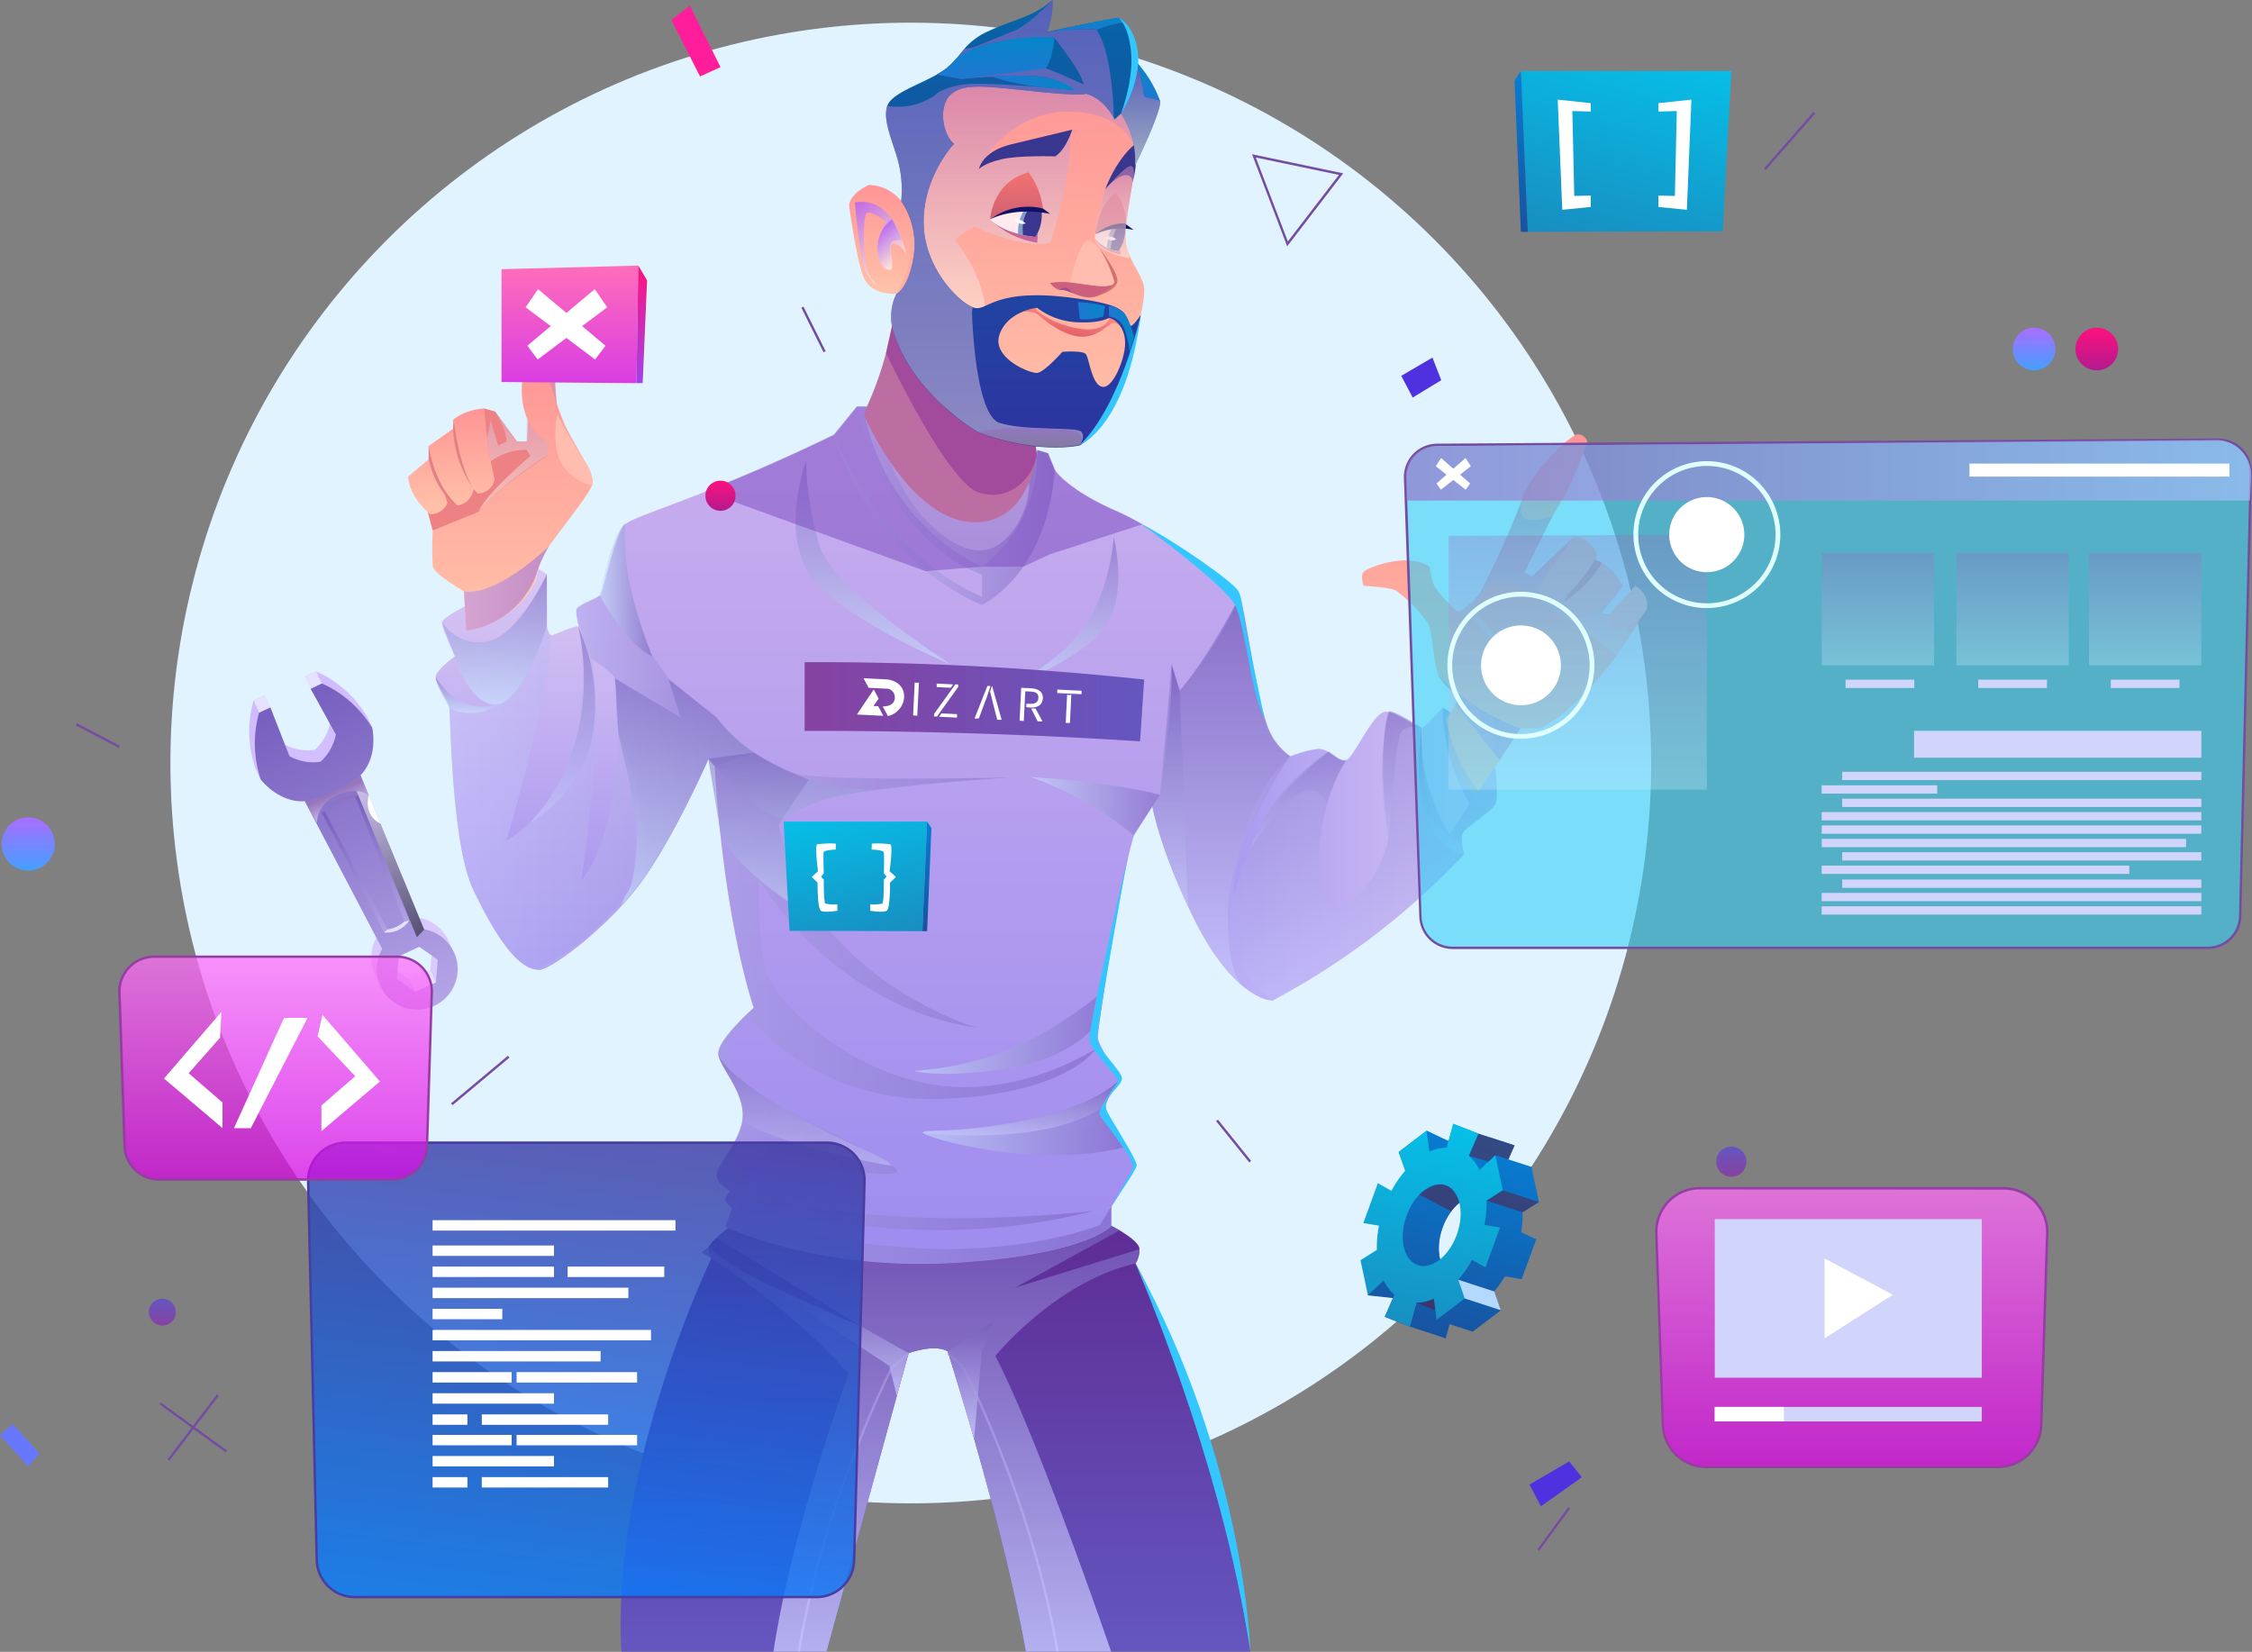 <svg xmlns="http://www.w3.org/2000/svg" xmlns:xlink="http://www.w3.org/1999/xlink" viewBox="0 0 471.54 345.89"><rect x="0" y="0" width="471.54" height="345.89" fill="#808080" stroke="none"/><defs><style>.cls-1{fill:none;}.cls-2{isolation:isolate;}.cls-3{clip-path:url(#clip-path);}.cls-4{fill:#f1f1f4;}.cls-5{fill:#e0f3ff;}.cls-6{fill:url(#Áåçûìÿííûé_ãðàäèåíò_29);}.cls-7{fill:url(#Áåçûìÿííûé_ãðàäèåíò_28);}.cls-8{fill:#e5e2ff;}.cls-9{fill:url(#Áåçûìÿííûé_ãðàäèåíò_28-2);}.cls-10,.cls-11{opacity:0.62;}.cls-10,.cls-11,.cls-117,.cls-17,.cls-18,.cls-19,.cls-22,.cls-24,.cls-30,.cls-33,.cls-35,.cls-38,.cls-39,.cls-40,.cls-41,.cls-42,.cls-43,.cls-44,.cls-45,.cls-46,.cls-47,.cls-48,.cls-49,.cls-50,.cls-51,.cls-52,.cls-53,.cls-54,.cls-56,.cls-57,.cls-58,.cls-59,.cls-60,.cls-61,.cls-65,.cls-76,.cls-79,.cls-80,.cls-81,.cls-85,.cls-86,.cls-93,.cls-94,.cls-95,.cls-96,.cls-97,.cls-98{mix-blend-mode:multiply;}.cls-10{fill:url(#Áåçûìÿííûé_ãðàäèåíò_27);}.cls-11{fill:url(#Áåçûìÿííûé_ãðàäèåíò_94);}.cls-117,.cls-12,.cls-22,.cls-24,.cls-39,.cls-40,.cls-41,.cls-42,.cls-43,.cls-44,.cls-45,.cls-46,.cls-47,.cls-49,.cls-51,.cls-52,.cls-53,.cls-54,.cls-56,.cls-58,.cls-59,.cls-60,.cls-61,.cls-81{opacity:0.5;}.cls-12{mix-blend-mode:screen;fill:url(#Áåçûìÿííûé_ãðàäèåíò_95);}.cls-13{fill:#fff;}.cls-14{fill:url(#Áåçûìÿííûé_ãðàäèåíò_74);}.cls-15{fill:url(#Áåçûìÿííûé_ãðàäèåíò_26);}.cls-16{fill:url(#Áåçûìÿííûé_ãðàäèåíò_26-2);}.cls-17,.cls-18,.cls-19,.cls-48{opacity:0.76;}.cls-17{fill:url(#Áåçûìÿííûé_ãðàäèåíò_70);}.cls-18{fill:url(#Áåçûìÿííûé_ãðàäèåíò_70-2);}.cls-19{fill:url(#Áåçûìÿííûé_ãðàäèåíò_70-3);}.cls-20{fill:#fe9083;}.cls-21{fill:url(#Áåçûìÿííûé_ãðàäèåíò_354);}.cls-22{fill:url(#Áåçûìÿííûé_ãðàäèåíò_70-4);}.cls-23{fill:url(#Áåçûìÿííûé_ãðàäèåíò_26-3);}.cls-24{fill:url(#Áåçûìÿííûé_ãðàäèåíò_70-5);}.cls-25{fill:url(#Áåçûìÿííûé_ãðàäèåíò_178);}.cls-26{fill:url(#Áåçûìÿííûé_ãðàäèåíò_55);}.cls-27{fill:#cb4d7a;}.cls-28{fill:#ee8183;}.cls-29{fill:url(#Áåçûìÿííûé_ãðàäèåíò_71);}.cls-30,.cls-35,.cls-65,.cls-76,.cls-79,.cls-80,.cls-91,.cls-93{opacity:0.6;}.cls-30{fill:url(#Áåçûìÿííûé_ãðàäèåíò_48);}.cls-31{fill:url(#Áåçûìÿííûé_ãðàäèåíò_71-2);}.cls-32{fill:#e28183;}.cls-33,.cls-38{opacity:0.91;}.cls-33{fill:url(#Áåçûìÿííûé_ãðàäèåíò_73);}.cls-34{fill:url(#Áåçûìÿííûé_ãðàäèåíò_71-3);}.cls-35{fill:url(#Áåçûìÿííûé_ãðàäèåíò_48-2);}.cls-36{fill:url(#Áåçûìÿííûé_ãðàäèåíò_64);}.cls-37{fill:url(#Áåçûìÿííûé_ãðàäèåíò_64-2);}.cls-38{fill:url(#Áåçûìÿííûé_ãðàäèåíò_73-2);}.cls-39{fill:url(#Áåçûìÿííûé_ãðàäèåíò_70-6);}.cls-40{fill:url(#Áåçûìÿííûé_ãðàäèåíò_70-7);}.cls-41{fill:url(#Áåçûìÿííûé_ãðàäèåíò_4);}.cls-42{fill:url(#Áåçûìÿííûé_ãðàäèåíò_4-2);}.cls-43{fill:url(#Áåçûìÿííûé_ãðàäèåíò_4-3);}.cls-44{fill:url(#Áåçûìÿííûé_ãðàäèåíò_4-4);}.cls-45{fill:url(#Áåçûìÿííûé_ãðàäèåíò_4-5);}.cls-46{fill:url(#Áåçûìÿííûé_ãðàäèåíò_4-6);}.cls-47{fill:url(#Áåçûìÿííûé_ãðàäèåíò_4-7);}.cls-48{fill:url(#Áåçûìÿííûé_ãðàäèåíò_70-8);}.cls-49{fill:url(#Áåçûìÿííûé_ãðàäèåíò_70-9);}.cls-50,.cls-57,.cls-94,.cls-95,.cls-96,.cls-97{opacity:0.3;}.cls-50{fill:url(#Áåçûìÿííûé_ãðàäèåíò_70-10);}.cls-51{fill:url(#Áåçûìÿííûé_ãðàäèåíò_4-8);}.cls-52{fill:url(#Áåçûìÿííûé_ãðàäèåíò_70-11);}.cls-53{fill:url(#Áåçûìÿííûé_ãðàäèåíò_4-9);}.cls-54{fill:url(#Áåçûìÿííûé_ãðàäèåíò_4-10);}.cls-55{fill:url(#Áåçûìÿííûé_ãðàäèåíò_25);}.cls-56{fill:url(#Áåçûìÿííûé_ãðàäèåíò_70-12);}.cls-57{fill:url(#Áåçûìÿííûé_ãðàäèåíò_70-13);}.cls-58{fill:url(#Áåçûìÿííûé_ãðàäèåíò_70-14);}.cls-59{fill:url(#Áåçûìÿííûé_ãðàäèåíò_70-15);}.cls-60{fill:url(#Áåçûìÿííûé_ãðàäèåíò_70-16);}.cls-61{fill:#7a4ac0;}.cls-62{fill:url(#Áåçûìÿííûé_ãðàäèåíò_71-4);}.cls-63{fill:url(#Áåçûìÿííûé_ãðàäèåíò_71-5);}.cls-64{fill:url(#Áåçûìÿííûé_ãðàäèåíò_387);}.cls-65{fill:url(#Áåçûìÿííûé_ãðàäèåíò_48-3);}.cls-66{fill:#38368e;}.cls-67{fill:url(#Áåçûìÿííûé_ãðàäèåíò_59);}.cls-68{fill:url(#Áåçûìÿííûé_ãðàäèåíò_184);}.cls-69{fill:#ffebed;}.cls-70{fill:#7f9ec9;}.cls-71{fill:#131163;}.cls-72{fill:#c6659c;}.cls-73{fill:#cb5f7d;}.cls-74{fill:#9f4a8b;}.cls-75{fill:#ffbcaf;}.cls-76{fill:url(#Áåçûìÿííûé_ãðàäèåíò_48-4);}.cls-77{fill:url(#Áåçûìÿííûé_ãðàäèåíò_292);}.cls-78{fill:#d2726c;}.cls-79{fill:url(#Áåçûìÿííûé_ãðàäèåíò_35);}.cls-80{fill:url(#Áåçûìÿííûé_ãðàäèåíò_52);}.cls-81{fill:url(#Áåçûìÿííûé_ãðàäèåíò_397);}.cls-82{fill:url(#Áåçûìÿííûé_ãðàäèåíò_141);}.cls-83{fill:url(#Áåçûìÿííûé_ãðàäèåíò_141-2);}.cls-84{fill:url(#Áåçûìÿííûé_ãðàäèåíò_141-3);}.cls-85,.cls-86{opacity:0.8;}.cls-85{fill:url(#Áåçûìÿííûé_ãðàäèåíò_285);}.cls-86{fill:url(#Áåçûìÿííûé_ãðàäèåíò_285-2);}.cls-87{fill:#34c7ff;}.cls-88{fill:url(#Áåçûìÿííûé_ãðàäèåíò_141-4);}.cls-89{fill:url(#Áåçûìÿííûé_ãðàäèåíò_141-5);}.cls-90{fill:url(#Áåçûìÿííûé_ãðàäèåíò_141-6);}.cls-91{fill:#36d1f7;}.cls-92{fill:#744ca2;}.cls-93{fill:url(#Áåçûìÿííûé_ãðàäèåíò_89);}.cls-94{fill:url(#Áåçûìÿííûé_ãðàäèåíò_85);}.cls-95{fill:url(#Áåçûìÿííûé_ãðàäèåíò_85-2);}.cls-96{fill:url(#Áåçûìÿííûé_ãðàäèåíò_85-3);}.cls-97{fill:url(#Áåçûìÿííûé_ãðàäèåíò_85-4);}.cls-98{fill:#d1d4fb;}.cls-118,.cls-99{mix-blend-mode:soft-light;}.cls-100{fill:#e0ffff;}.cls-101{fill:url(#Áåçûìÿííûé_ãðàäèåíò_65);}.cls-102{fill:url(#Áåçûìÿííûé_ãðàäèåíò_14);}.cls-103{opacity:0.81;fill:url(#Áåçûìÿííûé_ãðàäèåíò_115);}.cls-104{fill:#473da2;}.cls-105{fill:url(#Áåçûìÿííûé_ãðàäèåíò_302);}.cls-106{fill:url(#Áåçûìÿííûé_ãðàäèåíò_302-2);}.cls-107{fill:url(#Áåçûìÿííûé_ãðàäèåíò_322);}.cls-108{fill:url(#Áåçûìÿííûé_ãðàäèåíò_322-2);}.cls-109{fill:url(#Áåçûìÿííûé_ãðàäèåíò_25-2);}.cls-110{fill:url(#Áåçûìÿííûé_ãðàäèåíò_25-3);}.cls-111,.cls-113{opacity:0.73;}.cls-111{fill:url(#Áåçûìÿííûé_ãðàäèåíò_97);}.cls-112{fill:#953da2;}.cls-113{fill:url(#Áåçûìÿííûé_ãðàäèåíò_97-2);}.cls-114,.cls-115,.cls-116,.cls-117,.cls-118,.cls-122,.cls-123,.cls-124,.cls-125{fill-rule:evenodd;}.cls-114{fill:url(#Áåçûìÿííûé_ãðàäèåíò_206);}.cls-115{fill:url(#Áåçûìÿííûé_ãðàäèåíò_206-2);}.cls-116{fill:url(#Áåçûìÿííûé_ãðàäèåíò_107);}.cls-117{fill:#601734;}.cls-118{fill:#b3d9ff;}.cls-119{fill:#ff1d9c;}.cls-120{fill:#6877ff;}.cls-121{fill:#4f31e0;}.cls-122{fill:url(#Áåçûìÿííûé_ãðàäèåíò_107-2);}.cls-123{fill:url(#Áåçûìÿííûé_ãðàäèåíò_206-3);}.cls-124{fill:url(#Áåçûìÿííûé_ãðàäèåíò_107-3);}.cls-125{fill:url(#Áåçûìÿííûé_ãðàäèåíò_206-4);}</style><clipPath id="clip-path" transform="translate(-78.34 -35.76)"><rect class="cls-1" width="600" height="400"/></clipPath><linearGradient id="Áåçûìÿííûé_ãðàäèåíò_29" x1="135.58" y1="275.8" x2="135.58" y2="204.61" gradientTransform="matrix(0.91, -0.42, 0.42, 0.91, -71.45, 51.4)" gradientUnits="userSpaceOnUse"><stop offset="0" stop-color="#dbccff"/><stop offset="1" stop-color="#d1bbff"/></linearGradient><linearGradient id="Áåçûìÿííûé_ãðàäèåíò_28" x1="135.57" y1="278.57" x2="135.57" y2="207.38" gradientTransform="matrix(0.91, -0.42, 0.42, 0.91, -71.45, 51.4)" gradientUnits="userSpaceOnUse"><stop offset="0" stop-color="#b5a6e7"/><stop offset="1" stop-color="#7760bf"/></linearGradient><linearGradient id="Áåçûìÿííûé_ãðàäèåíò_28-2" x1="135.57" y1="260.87" x2="135.57" y2="230.87" xlink:href="#Áåçûìÿííûé_ãðàäèåíò_28"/><linearGradient id="Áåçûìÿííûé_ãðàäèåíò_27" x1="131.32" y1="231.47" x2="139.83" y2="231.47" gradientTransform="matrix(0.91, -0.42, 0.42, 0.91, -71.45, 51.4)" gradientUnits="userSpaceOnUse"><stop offset="0" stop-color="#8b8be0"/><stop offset="1" stop-color="#a177b7"/></linearGradient><linearGradient id="Áåçûìÿííûé_ãðàäèåíò_94" x1="135.57" y1="233.44" x2="135.57" y2="228.29" gradientTransform="matrix(0.91, -0.42, 0.42, 0.91, -71.45, 51.4)" gradientUnits="userSpaceOnUse"><stop offset="0" stop-color="#fff"/><stop offset="1" stop-color="#a177b7"/></linearGradient><linearGradient id="Áåçûìÿííûé_ãðàäèåíò_95" x1="140.08" y1="263.94" x2="140.08" y2="230.86" gradientTransform="matrix(0.91, -0.42, 0.42, 0.91, -71.45, 51.4)" gradientUnits="userSpaceOnUse"><stop offset="0"/><stop offset="1" stop-color="#fff"/></linearGradient><linearGradient id="Áåçûìÿííûé_ãðàäèåíò_74" x1="274.22" y1="381.61" x2="274.22" y2="292.4" gradientUnits="userSpaceOnUse"><stop offset="0" stop-color="#6456c0"/><stop offset="1" stop-color="#5f2c95"/></linearGradient><linearGradient id="Áåçûìÿííûé_ãðàäèåíò_26" x1="245.35" y1="350.29" x2="268.75" y2="350.29" gradientUnits="userSpaceOnUse"><stop offset="0" stop-color="#9e8cef"/><stop offset="1" stop-color="#caafee"/></linearGradient><linearGradient id="Áåçûìÿííûé_ãðàäèåíò_26-2" x1="340.67" y1="350.29" x2="364.07" y2="350.29" gradientTransform="matrix(-1, 0, 0, 1, 640.69, 0)" xlink:href="#Áåçûìÿííûé_ãðàäèåíò_26"/><linearGradient id="Áåçûìÿííûé_ãðàäèåíò_70" x1="271.08" y1="381.61" x2="271.08" y2="292.4" gradientUnits="userSpaceOnUse"><stop offset="0" stop-color="#ccf"/><stop offset="1" stop-color="#755cbb"/></linearGradient><linearGradient id="Áåçûìÿííûé_ãðàäèåíò_70-2" x1="203.13" y1="301.25" x2="203.13" y2="276.91" xlink:href="#Áåçûìÿííûé_ãðàäèåíò_70"/><linearGradient id="Áåçûìÿííûé_ãðàäèåíò_70-3" x1="174.95" y1="292.3" x2="174.95" y2="268.46" xlink:href="#Áåçûìÿííûé_ãðàäèåíò_70"/><linearGradient id="Áåçûìÿííûé_ãðàäèåíò_354" x1="277.46" y1="158.06" x2="277.46" y2="122.45" gradientUnits="userSpaceOnUse"><stop offset="0" stop-color="#d5cdf8"/><stop offset="1" stop-color="#f3edfb"/></linearGradient><linearGradient id="Áåçûìÿííûé_ãðàäèåíò_70-4" x1="259.13" y1="140.22" x2="295.8" y2="140.22" xlink:href="#Áåçûìÿííûé_ãðàäèåíò_70"/><linearGradient id="Áåçûìÿííûé_ãðàäèåíò_26-3" x1="266.98" y1="300.34" x2="266.98" y2="120.9" xlink:href="#Áåçûìÿííûé_ãðàäèåíò_26"/><linearGradient id="Áåçûìÿííûé_ãðàäèåíò_70-5" x1="192.51" y1="188.52" x2="236.21" y2="188.52" xlink:href="#Áåçûìÿííûé_ãðàäèåíò_70"/><linearGradient id="Áåçûìÿííûé_ãðàäèåíò_178" x1="191.16" y1="238.78" x2="191.16" y2="154.87" gradientUnits="userSpaceOnUse"><stop offset="0" stop-color="#9e8cef"/><stop offset="1" stop-color="#dac7f3"/></linearGradient><linearGradient id="Áåçûìÿííûé_ãðàäèåíò_55" x1="335.45" y1="214.59" x2="391.76" y2="214.59" gradientUnits="userSpaceOnUse"><stop offset="0" stop-color="#a999f1"/><stop offset="1" stop-color="#dac7f3"/></linearGradient><linearGradient id="Áåçûìÿííûé_ãðàäèåíò_71" x1="172.85" y1="143.42" x2="172.85" y2="121.3" gradientUnits="userSpaceOnUse"><stop offset="0.02" stop-color="#ffc2a9"/><stop offset="1" stop-color="#ff9595"/></linearGradient><linearGradient id="Áåçûìÿííûé_ãðàäèåíò_48" x1="186.78" y1="142.9" x2="186.78" y2="106.28" gradientUnits="userSpaceOnUse"><stop offset="0" stop-color="#ffeadb"/><stop offset="0.99" stop-color="#c27cb6"/></linearGradient><linearGradient id="Áåçûìÿííûé_ãðàäèåíò_71-2" x1="185.59" y1="167.82" x2="185.59" y2="111.36" xlink:href="#Áåçûìÿííûé_ãðàäèåíò_71"/><linearGradient id="Áåçûìÿííûé_ãðàäèåíò_73" x1="175.49" y1="159.01" x2="193.24" y2="159.01" gradientUnits="userSpaceOnUse"><stop offset="0.02" stop-color="#d1a1d6"/><stop offset="0.99" stop-color="#bd89c4"/></linearGradient><linearGradient id="Áåçûìÿííûé_ãðàäèåíò_71-3" x1="392.92" y1="202.21" x2="392.92" y2="126.71" xlink:href="#Áåçûìÿííûé_ãðàäèåíò_71"/><linearGradient id="Áåçûìÿííûé_ãðàäèåíò_48-2" x1="401.84" y1="178.02" x2="401.84" y2="140.51" xlink:href="#Áåçûìÿííûé_ãðàäèåíò_48"/><linearGradient id="Áåçûìÿííûé_ãðàäèåíò_64" x1="409.24" y1="165.07" x2="409.24" y2="148.25" gradientUnits="userSpaceOnUse"><stop offset="0" stop-color="#ffb0b0"/><stop offset="0.98" stop-color="#ffc2a9"/></linearGradient><linearGradient id="Áåçûìÿííûé_ãðàäèåíò_64-2" x1="418.99" y1="167.66" x2="418.99" y2="158.44" xlink:href="#Áåçûìÿííûé_ãðàäèåíò_64"/><linearGradient id="Áåçûìÿííûé_ãðàäèåíò_73-2" x1="379.55" y1="186.04" x2="396.7" y2="186.04" xlink:href="#Áåçûìÿííûé_ãðàäèåíò_73"/><linearGradient id="Áåçûìÿííûé_ãðàäèåíò_70-6" x1="355.69" y1="245.23" x2="355.69" y2="160.72" xlink:href="#Áåçûìÿííûé_ãðàäèåíò_70"/><linearGradient id="Áåçûìÿííûé_ãðàäèåíò_70-7" x1="169.61" y1="228.2" x2="310.96" y2="228.2" xlink:href="#Áåçûìÿííûé_ãðàäèåíò_70"/><linearGradient id="Áåçûìÿííûé_ãðàäèåíò_4" x1="294.23" y1="204.55" x2="321.25" y2="204.55" gradientUnits="userSpaceOnUse"><stop offset="0" stop-color="#ccedff"/><stop offset="1" stop-color="#755cbb"/></linearGradient><linearGradient id="Áåçûìÿííûé_ãðàäèåíò_4-2" x1="269.72" y1="251.96" x2="309.43" y2="251.96" xlink:href="#Áåçûìÿííûé_ãðàäèåíò_4"/><linearGradient id="Áåçûìÿííûé_ãðàäèåíò_4-3" x1="271.56" y1="269.92" x2="313.98" y2="269.92" xlink:href="#Áåçûìÿííûé_ãðàäèåíò_4"/><linearGradient id="Áåçûìÿííûé_ãðàäèåíò_4-4" x1="235.05" y1="225.47" x2="235.05" y2="177.86" xlink:href="#Áåçûìÿííûé_ãðàäèåíò_4"/><linearGradient id="Áåçûìÿííûé_ãðàäèåíò_4-5" x1="238.89" y1="229.47" x2="238.89" y2="193.38" xlink:href="#Áåçûìÿííûé_ãðàäèåíò_4"/><linearGradient id="Áåçûìÿííûé_ãðàäèåíò_4-6" x1="181.85" y1="183.33" x2="181.85" y2="156.07" xlink:href="#Áåçûìÿííûé_ãðàäèåíò_4"/><linearGradient id="Áåçûìÿííûé_ãðàäèåíò_4-7" x1="203.91" y1="159.32" x2="214.9" y2="159.32" xlink:href="#Áåçûìÿííûé_ãðàäèåíò_4"/><linearGradient id="Áåçûìÿííûé_ãðàäèåíò_70-8" x1="323.37" y1="225.47" x2="323.37" y2="174.93" xlink:href="#Áåçûìÿííûé_ãðàäèåíò_70"/><linearGradient id="Áåçûìÿííûé_ãðàäèåíò_70-9" x1="380.19" y1="214.6" x2="380.19" y2="188.19" xlink:href="#Áåçûìÿííûé_ãðàäèåíò_70"/><linearGradient id="Áåçûìÿííûé_ãðàäèåíò_70-10" x1="350.24" y1="213.42" x2="350.24" y2="193.23" xlink:href="#Áåçûìÿííûé_ãðàäèåíò_70"/><linearGradient id="Áåçûìÿííûé_ãðàäèåíò_4-8" x1="176.14" y1="185.07" x2="176.14" y2="177.58" xlink:href="#Áåçûìÿííûé_ãðàäèåíò_4"/><linearGradient id="Áåçûìÿííûé_ãðàäèåíò_70-11" x1="196.17" y1="207.93" x2="196.17" y2="166.96" xlink:href="#Áåçûìÿííûé_ãðàäèåíò_70"/><linearGradient id="Áåçûìÿííûé_ãðàäèåíò_4-9" x1="301.59" y1="179.09" x2="301.59" y2="148.25" xlink:href="#Áåçûìÿííûé_ãðàäèåíò_4"/><linearGradient id="Áåçûìÿííûé_ãðàäèåíò_4-10" x1="261.19" y1="174.92" x2="261.19" y2="132.36" xlink:href="#Áåçûìÿííûé_ãðàäèåíò_4"/><linearGradient id="Áåçûìÿííûé_ãðàäèåíò_25" x1="246.82" y1="182.71" x2="317.91" y2="182.71" gradientUnits="userSpaceOnUse"><stop offset="0" stop-color="#8642a0"/><stop offset="1" stop-color="#6456c0"/></linearGradient><linearGradient id="Áåçûìÿííûé_ãðàäèåíò_70-12" x1="252.95" y1="141.69" x2="299.21" y2="141.69" xlink:href="#Áåçûìÿííûé_ãðàäèåíò_70"/><linearGradient id="Áåçûìÿííûé_ãðàäèåíò_70-13" x1="371.87" y1="211.59" x2="371.87" y2="184.81" xlink:href="#Áåçûìÿííûé_ãðàäèåíò_70"/><linearGradient id="Áåçûìÿííûé_ãðàäèåíò_70-14" x1="334.03" y1="241.79" x2="334.03" y2="160.72" xlink:href="#Áåçûìÿííûé_ãðàäèåíò_70"/><linearGradient id="Áåçûìÿííûé_ãðàäèåíò_70-15" x1="246.87" y1="279.87" x2="246.87" y2="256.63" xlink:href="#Áåçûìÿííûé_ãðàäèåíò_70"/><linearGradient id="Áåçûìÿííûé_ãðàäèåíò_70-16" x1="292.02" y1="273.48" x2="292.02" y2="262.2" xlink:href="#Áåçûìÿííûé_ãðàäèåíò_70"/><linearGradient id="Áåçûìÿííûé_ãðàäèåíò_71-4" x1="291.52" y1="128.42" x2="291.52" y2="51.21" xlink:href="#Áåçûìÿííûé_ãðàäèåíò_71"/><linearGradient id="Áåçûìÿííûé_ãðàäèåíò_71-5" x1="262.74" y1="97.26" x2="262.74" y2="74.5" xlink:href="#Áåçûìÿííûé_ãðàäèåíò_71"/><linearGradient id="Áåçûìÿííûé_ãðàäèåíò_387" x1="302.25" y1="105.87" x2="303.21" y2="100.9" gradientUnits="userSpaceOnUse"><stop offset="0" stop-color="#e1616a"/><stop offset="1" stop-color="#ff8883"/></linearGradient><linearGradient id="Áåçûìÿííûé_ãðàäèåíò_48-3" x1="293.64" y1="102.07" x2="293.64" y2="52.33" xlink:href="#Áåçûìÿííûé_ãðàäèåíò_48"/><linearGradient id="Áåçûìÿííûé_ãðàäèåíò_59" x1="291.21" y1="81.7" x2="291.21" y2="71.85" gradientUnits="userSpaceOnUse"><stop offset="0" stop-color="#cf6074"/><stop offset="1" stop-color="#f37270"/></linearGradient><linearGradient id="Áåçûìÿííûé_ãðàäèåíò_184" x1="310.86" y1="84.83" x2="310.86" y2="76.25" gradientUnits="userSpaceOnUse"><stop offset="0" stop-color="#cf6074"/><stop offset="1" stop-color="#ff817f"/></linearGradient><linearGradient id="Áåçûìÿííûé_ãðàäèåíò_48-4" x1="311.67" y1="89.82" x2="311.67" y2="70.52" xlink:href="#Áåçûìÿííûé_ãðàäèåíò_48"/><linearGradient id="Áåçûìÿííûé_ãðàäèåíò_292" x1="292.56" y1="129.39" x2="292.56" y2="35.76" gradientUnits="userSpaceOnUse"><stop offset="0" stop-color="#2e33a0"/><stop offset="1" stop-color="#0665a5"/></linearGradient><linearGradient id="Áåçûìÿííûé_ãðàäèåíò_35" x1="317.15" y1="70.43" x2="317.15" y2="48.83" gradientUnits="userSpaceOnUse"><stop offset="0" stop-color="#ffeadb"/><stop offset="0.99" stop-color="#8860c7"/></linearGradient><linearGradient id="Áåçûìÿííûé_ãðàäèåíò_52" x1="287.71" y1="129.39" x2="287.71" y2="35.76" gradientUnits="userSpaceOnUse"><stop offset="0" stop-color="#ccc2db"/><stop offset="0.99" stop-color="#8860c7"/></linearGradient><linearGradient id="Áåçûìÿííûé_ãðàäèåíò_397" x1="293.99" y1="129.37" x2="293.99" y2="125.34" gradientUnits="userSpaceOnUse"><stop offset="0" stop-color="#776d7e"/><stop offset="1" stop-color="#9d68c2"/></linearGradient><linearGradient id="Áåçûìÿííûé_ãðàäèåíò_141" x1="305.8" y1="42.48" x2="305.8" y2="39.49" gradientUnits="userSpaceOnUse"><stop offset="0" stop-color="#1f77d1"/><stop offset="1" stop-color="#0686c9"/></linearGradient><linearGradient id="Áåçûìÿííûé_ãðàäèåíò_141-2" x1="286.76" y1="52.32" x2="286.76" y2="43.48" xlink:href="#Áåçûìÿííûé_ãðàäèåíò_141"/><linearGradient id="Áåçûìÿííûé_ãðàäèåíò_141-3" x1="318.78" y1="56.8" x2="318.78" y2="48.83" xlink:href="#Áåçûìÿííûé_ãðàäèåíò_141"/><linearGradient id="Áåçûìÿííûé_ãðàäèåíò_285" x1="266.05" y1="91.87" x2="255.86" y2="79.38" gradientUnits="userSpaceOnUse"><stop offset="0" stop-color="#ffeadb"/><stop offset="0.99" stop-color="#b060f4"/></linearGradient><linearGradient id="Áåçûìÿííûé_ãðàäèåíò_285-2" x1="267.12" y1="90.26" x2="262.1" y2="84.11" xlink:href="#Áåçûìÿííûé_ãðàäèåíò_285"/><linearGradient id="Áåçûìÿííûé_ãðàäèåíò_141-4" x1="286.17" y1="53.11" x2="303.43" y2="53.11" xlink:href="#Áåçûìÿííûé_ãðàäèåíò_141"/><linearGradient id="Áåçûìÿííûé_ãðàäèåíò_141-5" x1="310.52" y1="104.75" x2="315.76" y2="104.75" xlink:href="#Áåçûìÿííûé_ãðàäèåíò_141"/><linearGradient id="Áåçûìÿííûé_ãðàäèåíò_141-6" x1="304.05" y1="100.85" x2="309.7" y2="100.85" xlink:href="#Áåçûìÿííûé_ãðàäèåíò_141"/><linearGradient id="Áåçûìÿííûé_ãðàäèåíò_89" x1="372.68" y1="134.24" x2="549.73" y2="134.24" gradientUnits="userSpaceOnUse"><stop offset="0" stop-color="#9d68c2"/><stop offset="1" stop-color="#aec2ff"/></linearGradient><linearGradient id="Áåçûìÿííûé_ãðàäèåíò_85" x1="330.36" y1="165.35" x2="330.36" y2="111.95" gradientUnits="userSpaceOnUse"><stop offset="0" stop-color="#ccedff"/><stop offset="1" stop-color="#9d68c2"/></linearGradient><linearGradient id="Áåçûìÿííûé_ãðàäèåíò_85-2" x1="421.41" y1="139.32" x2="421.41" y2="115.8" xlink:href="#Áåçûìÿííûé_ãðàäèåíò_85"/><linearGradient id="Áåçûìÿííûé_ãðàäèåíò_85-3" x1="449.17" y1="139.32" x2="449.17" y2="115.8" xlink:href="#Áåçûìÿííûé_ãðàäèåíò_85"/><linearGradient id="Áåçûìÿííûé_ãðàäèåíò_85-4" x1="393.2" y1="139.32" x2="393.2" y2="115.8" xlink:href="#Áåçûìÿííûé_ãðàäèåíò_85"/><linearGradient id="Áåçûìÿííûé_ãðàäèåíò_65" x1="119.33" y1="80.23" x2="119.33" y2="55.61" gradientUnits="userSpaceOnUse"><stop offset="0" stop-color="#d93de3"/><stop offset="1" stop-color="#ff6dba"/></linearGradient><linearGradient id="Áåçûìÿííûé_ãðàäèåíò_14" x1="134.38" y1="80.23" x2="134.38" y2="55.61" gradientUnits="userSpaceOnUse"><stop offset="0" stop-color="#a242ea"/><stop offset="1" stop-color="#fe117e"/></linearGradient><linearGradient id="Áåçûìÿííûé_ãðàäèåíò_115" x1="193.4" y1="375.37" x2="206.71" y2="269.36" gradientUnits="userSpaceOnUse"><stop offset="0" stop-color="#067eff"/><stop offset="1" stop-color="#3e37a0"/></linearGradient><linearGradient id="Áåçûìÿííûé_ãðàäèåíò_302" x1="504.25" y1="113.31" x2="504.25" y2="104.37" gradientUnits="userSpaceOnUse"><stop offset="0" stop-color="#459fff"/><stop offset="1" stop-color="#a96dff"/></linearGradient><linearGradient id="Áåçûìÿííûé_ãðàäèåíò_302-2" x1="84.26" y1="218.04" x2="84.26" y2="206.92" xlink:href="#Áåçûìÿííûé_ãðàäèåíò_302"/><linearGradient id="Áåçûìÿííûé_ãðàäèåíò_322" x1="439.04" y1="77.55" x2="439.04" y2="68.61" gradientUnits="userSpaceOnUse"><stop offset="0" stop-color="#b31a8f"/><stop offset="1" stop-color="#fe117e"/></linearGradient><linearGradient id="Áåçûìÿííûé_ãðàäèåíò_322-2" x1="150.86" y1="106.97" x2="150.86" y2="100.65" xlink:href="#Áåçûìÿííûé_ãðàäèåíò_322"/><linearGradient id="Áåçûìÿííûé_ãðàäèåíò_25-2" x1="362.52" y1="246.41" x2="362.52" y2="240.09" xlink:href="#Áåçûìÿííûé_ãðàäèåíò_25"/><linearGradient id="Áåçûìÿííûé_ãðàäèåíò_25-3" x1="34" y1="277.58" x2="34" y2="271.93" xlink:href="#Áåçûìÿííûé_ãðàäèåíò_25"/><linearGradient id="Áåçûìÿííûé_ãðàäèåíò_97" x1="136.04" y1="282.77" x2="136.04" y2="236.11" gradientUnits="userSpaceOnUse"><stop offset="0" stop-color="#d906e3"/><stop offset="1" stop-color="#ff6df9"/></linearGradient><linearGradient id="Áåçûìÿííûé_ãðàäèåíò_97-2" x1="466.08" y1="342.94" x2="466.08" y2="284.57" xlink:href="#Áåçûìÿííûé_ãðàäèåíò_97"/><linearGradient id="Áåçûìÿííûé_ãðàäèåíò_206" x1="406.62" y1="273.98" x2="401.64" y2="231.29" gradientTransform="matrix(0.97, 0.26, -0.26, 0.97, 61.1, -54.1)" gradientUnits="userSpaceOnUse"><stop offset="0" stop-color="#1852a0"/><stop offset="1" stop-color="#067ed3"/></linearGradient><linearGradient id="Áåçûìÿííûé_ãðàäèåíò_206-2" x1="401.79" y1="274.14" x2="401.79" y2="230.4" xlink:href="#Áåçûìÿííûé_ãðàäèåíò_206"/><linearGradient id="Áåçûìÿííûé_ãðàäèåíò_107" x1="364.81" y1="284.83" x2="361.6" y2="257.21" gradientTransform="matrix(0.94, 0.33, -0.52, 1.49, 176.31, -230.26)" gradientUnits="userSpaceOnUse"><stop offset="0" stop-color="#188dc1"/><stop offset="1" stop-color="#06bfe7"/></linearGradient><linearGradient id="Áåçûìÿííûé_ãðàäèåíò_107-2" x1="334.01" y1="52.34" x2="345.34" y2="10.26" gradientTransform="matrix(1, 0, 0, 1, 0, 0)" xlink:href="#Áåçûìÿííûé_ãðàäèåíò_107"/><linearGradient id="Áåçûìÿííûé_ãðàäèåíò_206-3" x1="314.54" y1="47.49" x2="322.99" y2="16.1" gradientTransform="matrix(1, 0, 0, 1, 0, 0)" xlink:href="#Áåçûìÿííûé_ãðàäèåíò_206"/><linearGradient id="Áåçûìÿííûé_ãðàäèåíò_107-3" x1="-62.14" y1="233.33" x2="-54.41" y2="204.64" gradientTransform="matrix(-1, 0, 0, 1, 121.38, -35.76)" xlink:href="#Áåçûìÿííûé_ãðàäèåíò_107"/><linearGradient id="Áåçûìÿííûé_ãðàäèåíò_206-4" x1="-75.41" y1="230.02" x2="-69.65" y2="208.62" gradientTransform="matrix(-1, 0, 0, 1, 121.38, -35.76)" xlink:href="#Áåçûìÿííûé_ãðàäèåíò_206"/></defs><g class="cls-2"><g id="Layer_2" data-name="Layer 2"><g id="illustration"><g class="cls-3"><path class="cls-4" d="M148.21,196.1q0-.37.36-.36l6.7.2a4.81,4.81,0,0,1,1.69.31,2.89,2.89,0,0,1,1.11.74,2.82,2.82,0,0,1,.59,1.14,4.89,4.89,0,0,1,.15,1.47l-.05,1.85a5.44,5.44,0,0,1-.24,1.46,3,3,0,0,1-.66,1.1,3,3,0,0,1-1.15.68,5.18,5.18,0,0,1-1.71.2l-3.61-.11-.75-2.12h-.09l-.07,2.09-2.53-.08Zm2.34,6.33,4.29.13a1.39,1.39,0,0,0,1-.29,1.6,1.6,0,0,0,.34-1.12l.05-1.5a1.69,1.69,0,0,0-.27-1.15,1.52,1.52,0,0,0-1-.33l-4.1-.12a.15.15,0,0,0-.14,0,.18.18,0,0,0,0,.12Z" transform="translate(-78.34 -35.76)"/><path class="cls-4" d="M162.45,199.93h-.09l-.08,2.68a.15.15,0,0,0,.16.18L170,203l-.07,2.32L160,205a.33.33,0,0,1-.35-.38l.25-8.21a.33.33,0,0,1,.37-.36l9.61.3c.24,0,.36.13.35.38l-.07,2.32-2.37.8h-.1l0-1.2c0-.09,0-.13-.12-.13l-5.07-.16a.18.18,0,0,0-.14,0,.27.27,0,0,0,0,.12l0,1.12,4.17.12,0,1.82-3.5-.1Z" transform="translate(-78.34 -35.76)"/><path class="cls-4" d="M179.21,199.77h-.1l0-1c0-.1,0-.15-.14-.15l-4.72-.14a.42.42,0,0,0-.36.1.46.46,0,0,0-.11.31v.22a.46.46,0,0,0,.07.34.76.76,0,0,0,.33.12l5.53.94a3.63,3.63,0,0,1,.89.26,1.75,1.75,0,0,1,.59.42,1.34,1.34,0,0,1,.31.63,3.34,3.34,0,0,1,.08.88l0,.71a3.12,3.12,0,0,1-.16,1,1.78,1.78,0,0,1-.46.7,2,2,0,0,1-.83.41,4.2,4.2,0,0,1-1.24.11l-8-.24.07-2.32,7.13.21c.22,0,.36,0,.43-.1a.66.66,0,0,0,.12-.41v-.24a.43.43,0,0,0-.07-.33.47.47,0,0,0-.3-.13l-5.34-.84a3.92,3.92,0,0,1-.92-.25,1.64,1.64,0,0,1-.62-.41,1.46,1.46,0,0,1-.34-.61,2.76,2.76,0,0,1-.08-.85v-.63a2.07,2.07,0,0,1,.57-1.49,2.35,2.35,0,0,1,1.73-.48l8,.24a.35.35,0,0,1,.37.41l-.06,1.84Z" transform="translate(-78.34 -35.76)"/><path class="cls-4" d="M182.57,205.72l.27-8.94,2.53.08-.27,8.94Z" transform="translate(-78.34 -35.76)"/><path class="cls-4" d="M194.49,202.25a2.8,2.8,0,0,0,0-.41c0-.15,0-.27,0-.38v-.11l2.5.07-.13,4.39c0,.23-.11.34-.32.34l-6.73-.21a5.16,5.16,0,0,1-1.69-.3,2.71,2.71,0,0,1-1.7-1.89,5.23,5.23,0,0,1-.15-1.47l.06-1.84a4.82,4.82,0,0,1,.24-1.47,2.62,2.62,0,0,1,.66-1.09,2.8,2.8,0,0,1,1.15-.68,4.87,4.87,0,0,1,1.7-.2l6.7.2c.24,0,.35.13.34.38l-.05,1.93-2.38.79h-.1l0-.86c0-.08,0-.12-.11-.12l-4.27-.13a2.28,2.28,0,0,0-.62,0,.85.85,0,0,0-.42.22,1,1,0,0,0-.25.43,2.61,2.61,0,0,0-.09.68l-.05,1.58a1.6,1.6,0,0,0,.27,1.14,1.41,1.41,0,0,0,1,.35l4.24.12c.09,0,.14,0,.14-.14Z" transform="translate(-78.34 -35.76)"/><path class="cls-4" d="M202.31,197.37a.58.58,0,0,1,.61.37l3.19,6.53a.29.29,0,0,0,.23.16h.14a.17.17,0,0,0,.2-.19l.2-6.73,2.3.07-.26,8.59c0,.23-.12.35-.35.34l-3.64-.11a.74.74,0,0,1-.38-.08.72.72,0,0,1-.24-.29L201,199.51a.26.26,0,0,0-.23-.16h-.13c-.13,0-.19.06-.2.19l-.2,6.72-2.3-.07.26-8.58c0-.24.13-.36.35-.35Z" transform="translate(-78.34 -35.76)"/><circle class="cls-5" cx="269.05" cy="195.53" r="155.02" transform="translate(-137.8 211.76) rotate(-45)"/><path class="cls-6" d="M155.1,185.61a23.82,23.82,0,0,0-10.56-9.26l-2.35,1.09,5.3,9.61a10.33,10.33,0,0,1-3.24,5.72v0a10.34,10.34,0,0,1-6.47-1.18l-4-10.23-2.36,1.1a23.8,23.8,0,0,0,.34,14s1,2.31,1.17,2.52c.94,1.08,3.36,2.34,8.06,2.05L157.22,232a8.48,8.48,0,1,0,8.76-4.09l-13.3-32.25c3.16-3.34,3.83-6,3.59-7.49A27.3,27.3,0,0,0,155.1,185.61Zm13.32,53.31-4.29,2-3.88-2.71.41-4.72,4.29-2,3.88,2.71Z" transform="translate(-78.34 -35.76)"/><path class="cls-7" d="M156.27,188.13a23.75,23.75,0,0,0-10.55-9.27l-2.35,1.1,5.29,9.6a10.22,10.22,0,0,1-3.24,5.72h0a10.3,10.3,0,0,1-6.47-1.19l-4-10.22-2.35,1.1a23.84,23.84,0,0,0,.33,14s3.67,4.91,9.23,4.56l16.21,30.92a8.47,8.47,0,1,0,8.76-4.1l-13.31-32.24C157.69,194.09,156.27,188.13,156.27,188.13Zm13.33,53.31-4.29,2-3.88-2.71.41-4.72,4.29-2,3.88,2.72Z" transform="translate(-78.34 -35.76)"/><rect class="cls-8" x="131.92" y="181.76" width="2.59" height="2.78" transform="translate(-143.34 37.85) rotate(-25.04)"/><rect class="cls-8" x="142.66" y="176.76" width="2.59" height="2.78" transform="translate(-140.22 41.93) rotate(-25.04)"/><rect class="cls-8" x="164.5" y="239.79" width="4.74" height="2.78" transform="translate(-164.74 57.55) rotate(-25.04)"/><path class="cls-9" d="M145.66,205.86,158.75,231a6.38,6.38,0,0,0,5.28-2.47l-10.65-26.29A10.09,10.09,0,0,0,145.66,205.86ZM163,228.75a7.36,7.36,0,0,1-1.69,1.11,6.5,6.5,0,0,1-1.81.54l-13.1-24.64a13.75,13.75,0,0,1,3.15-2.07,11,11,0,0,1,3.24-.95Z" transform="translate(-78.34 -35.76)"/><path class="cls-8" d="M163,228.75l1-.21a5.64,5.64,0,0,1-5.28,2.47l.77-.61A7.13,7.13,0,0,0,163,228.75Z" transform="translate(-78.34 -35.76)"/><path class="cls-10" d="M145.66,205.86l.76-.1a12.16,12.16,0,0,1,6.39-3l.57-.49a9.88,9.88,0,0,0-7.72,3.61Z" transform="translate(-78.34 -35.76)"/><path class="cls-11" d="M142.19,203.56a28.93,28.93,0,0,0,11.66-5.42l1.7,4.12s-1.93-1.91-6.16-.18c-4.95,2-4.68,6-4.68,6Z" transform="translate(-78.34 -35.76)"/><path class="cls-12" d="M155.55,202.26a5,5,0,0,0-2.58-.89L165.63,232l1.53-1.58Z" transform="translate(-78.34 -35.76)"/><path class="cls-13" d="M155.55,202.26s-1.32,4.09,2.49,6Z" transform="translate(-78.34 -35.76)"/><path class="cls-14" d="M340.15,381.61h-47c-4.92-27.32-16.36-62.87-16.36-62.87-2.78-1.65-8.21.38-8.21.38L251.4,381.61H208.46c-2.28-38.56,18.82-82.33,18.82-82.33h0a4.73,4.73,0,0,1-.56-2.39,5.68,5.68,0,0,1,1.6-1.86c1.16-1.06,2.54-2.12,2.54-2.12l80.11-.5s.81.41,1.84,1h0c1.75,1.06,4.12,2.7,4.12,3.9a5.47,5.47,0,0,1-.81,3l0,0C333.26,332.75,340.15,381.61,340.15,381.61Z" transform="translate(-78.34 -35.76)"/><path class="cls-15" d="M245.84,381.65l-.49-.09c5.47-32.19,19.34-59.2,19.48-59.47l.05-.07,3.54-3.09.33.37-3.5,3.06C264.63,323.58,251.19,350.12,245.84,381.65Z" transform="translate(-78.34 -35.76)"/><path class="cls-16" d="M299.53,381.65c-5.35-31.55-19.16-58.35-19.78-59.54l-3.12-2.81.33-.37,3.22,2.91c.14.27,14.38,27.52,19.84,59.72Z" transform="translate(-78.34 -35.76)"/><path class="cls-17" d="M316.93,297.33a5.47,5.47,0,0,1-.81,3l0,0c-16.68,3.77-29.37,19.34-29.37,19.34C295.8,337.12,311,381.61,311,381.61H293.15c-4.92-27.32-16.36-62.87-16.36-62.87-2.78-1.65-8.21.38-8.21.38L251.4,381.61H240.28c4-26.18,15.73-58.14,15.73-58.14-11.55-13.45-28.73-24.19-28.73-24.19h0l-2-1.28,1.48-1.11c7.43,7.13,31.39,16.44,32.13,16.73L228.31,295c1.16-1.06,2.54-2.12,2.54-2.12l80.11-.5s.81.41,1.84,1l-21.88,12Z" transform="translate(-78.34 -35.76)"/><polygon class="cls-18" points="198.45 282.98 207.81 276.91 205.58 282.98 203.96 301.25 198.45 282.98"/><polygon class="cls-19" points="190.24 283.36 180.5 277.85 159.65 268.46 186.21 286.01 187.79 292.3 190.24 283.36"/><path class="cls-20" d="M295.38,131.26c.06.43.11.66.11.66a57.27,57.27,0,0,1-1.66,5.66,46,46,0,0,1-6.23,12.12,23.85,23.85,0,0,1-2.72,3.18c-14.59-4.58-21.78-18.85-24.54-25.95a.36.36,0,0,1,0-.11c-.53-1.34-.88-2.42-1.1-3.12h0c-.17-.56-.25-.87-.25-.87l.18-.37,0,0c.24-.5.48-1,.7-1.5a71.16,71.16,0,0,0,4-11.17c.71-2.62,1.09-4.64,1.27-5.71.09-.55.13-.85.13-.85l6.8,3.59,23.43,12.4a38.55,38.55,0,0,0-.5,5.94c0,1.25,0,2.37.09,3.32.07,1.16.19,2.08.28,2.68h0A.68.68,0,0,0,295.38,131.26Z" transform="translate(-78.34 -35.76)"/><path class="cls-21" d="M288.88,154.45A20.1,20.1,0,0,1,284,158l-.12.07-.14-.08h0c-.51-.31-2.25-1.38-4.59-3.14-6.12-4.61-16.34-13.93-19.26-26.49l0-.05a31.14,31.14,0,0,1-.7-4.59h0c0-.41-.06-.82-.07-1.24a64.43,64.43,0,0,0,5.55,9.92c4.14,6.06,10.35,12.67,17.77,12.71,6.42,0,9.71-4.35,11.38-8.4a22.92,22.92,0,0,0,1.35-4.6v0c.07-.36.12-.68.17-.95h0c0-.14,0-.26.05-.37.06-.45.08-.71.08-.71S298,145.38,288.88,154.45Z" transform="translate(-78.34 -35.76)"/><path class="cls-22" d="M288.88,154.45A20.1,20.1,0,0,1,284,158h-.27c-.51-.31-2.25-1.38-4.59-3.14-6.12-4.61-16.34-13.93-19.26-26.49l0-.05a31.14,31.14,0,0,1-.7-4.59h0c0-.41-.06-.82-.07-1.24a64.43,64.43,0,0,0,5.55,9.92s4,11.1,12.78,16.6c4.38,2.75,7.7,2.35,10.14.73a15.09,15.09,0,0,0,4.95-6.54,15.38,15.38,0,0,0,1.28-5.58q0-.5,0-.9a22.92,22.92,0,0,0,1.35-4.6v0c.07-.36.12-.68.17-.95h0c0-.14,0-.26.05-.37.06-.45.08-.71.08-.71S298,145.38,288.88,154.45Z" transform="translate(-78.34 -35.76)"/><path class="cls-23" d="M345,245.14l-.16.08c-.82.1-3.37-.46-6.71-3.35h0s0,0,0,0,0,0,0,0c-2.8-2.45-6.16-6.54-9.51-13.24-6.7-13.39-8.62-22.33-8.93-23.89l0-.24-3.91,6.2c-2.65,8-7.67,40.95-7.58,42.37s4.45,8.34,4.36,9.19v0c-.12.86-2.08,2.75-2.64,4.81-.38,1.37,2.28,5.69,4.15,8.92h0a13.13,13.13,0,0,1,1.72,3.58c0,1.51-4.74,8.9-4.74,8.9v4l-.07.07-.22.2-.18.15c-1.8,1.42-9.43,6.07-33.27,7.35-28.25,1.51-47.07-7.58-47.07-7.58l1.42-3.89s-1.32-1.13-1.42-1.7,1-1.9,1-1.9-2.84-1.51-2.84-3.41,5.69-7.76,5.5-12.79-4.55-9.47-5.12-12.31,7.39-9.85,7.39-9.85c-6.82-21.6-8.15-50.59-8.15-50.59l-1.32-1.52s-8.15,18.57-15.54,27.66c-.88,1.08-1.81,2.15-2.77,3.18a81,81,0,0,1-6.36,6.15c-5.12,4.46-9.77,7.39-10.95,7.16-1.9-.38-9.48-15.35-9.13-30.7.16-7.3,4.56-15.47,9.13-22,.49-.7,1-1.39,1.48-2.06a104.89,104.89,0,0,1,7.84-9.45c.58-.62.91-1,.91-1s-1-3.35-1.75-6.26a1.6,1.6,0,0,0,0-.21.36.36,0,0,0,0-.1.31.31,0,0,0,0-.07c-.42-1.79-.68-3.34-.44-3.72.63-1,4.3-2.15,4.93-2.9s3.28-13.52,5.3-14.91,5.35-2.3,16.72-6.77l1.73-.68c12.75-5,25.26-11.18,25.26-11.18l4.8-5.9h2.14l-.7,1.5,0,0c.34,1.52.73,3,1.17,4.37a.36.36,0,0,0,0,.11c6.6,20.82,23.58,27.53,23.58,27.53,11.8-8.71,11.57-22.54,11.57-22.54V130l2.21.66,1.51,3.6s2.56,4,12.7,8.44a60.32,60.32,0,0,1,5.57,2.85c9.28,5.27,19.6,13.42,20.39,15.15a5.61,5.61,0,0,1,.27.86h0c1.09,4.28,3.33,20.31,5.41,26a13.1,13.1,0,0,0,4.86,6.56h0a7.61,7.61,0,0,0,1.94,1q.24,1.32.45,2.61C355.17,225.23,346.9,243.84,345,245.14Z" transform="translate(-78.34 -35.76)"/><path class="cls-24" d="M236.21,193.38,228,196.15l-1.32-1.52s-8.15,18.57-15.54,27.66c-.88,1.08-1.81,2.15-2.77,3.18a81,81,0,0,1-6.36,6.15l-6.28-27.07L192.51,184a104.89,104.89,0,0,1,7.84-9.45c.58-.62.91-1,.91-1s-1-3.35-1.75-6.26a1.6,1.6,0,0,0,0-.21.36.36,0,0,0,0-.1.31.31,0,0,0,0-.07c-.42-1.79-.68-3.34-.44-3.72.63-1,4.3-2.15,4.93-2.9s3.28-13.52,5.3-14.91c0,0-1.32,12.25,5.69,27.79l3.41,4.8,10,8S232.08,191.07,236.21,193.38Z" transform="translate(-78.34 -35.76)"/><path class="cls-25" d="M212.37,215.54C210.6,228.67,191,238.78,191,238.78c-4.36,0-9.23-7.58-13.65-16.93s-4.69-36.21-4.92-37.87-2.7-5-2.85-6.4,4-4.36,4-4.36l0-.07,0-.07c-.43-.92-2.85-6.11-2.68-7.06s4.82-3.31,4.82-3.31l.29,5.11s10.78-2,14.43-10.39l.64-2.56,1.8,1.2v11s.37,1.71.94,1.71,4.77-2.1,5.65-1.81,1.76,6.17,2.94,6.92,4.3,2.94,4.77,4a19,19,0,0,1,.25,4.15,42.4,42.4,0,0,0,.41,6.94C208.46,191.88,214.14,202.4,212.37,215.54Z" transform="translate(-78.34 -35.76)"/><path class="cls-26" d="M391.36,204.29c-.88,1.39-5.3,4.3-6.44,5.44s0,4.87,0,4.87A153.35,153.35,0,0,1,345,245.14l-.16.08c-11.66-7.84-10.66-20.75-6.79-31.63a82.1,82.1,0,0,1,10.32-19.38h0a24.41,24.41,0,0,1,5.92-1.64,3.59,3.59,0,0,1,2.19.68c1.42.88,2.62,2.27,3.78,1.69,1.71-.86,5.53-9.89,8.12-10.14,1.81-.17,4.32,1.67,6,2.72.73.46,1.3.77,1.58.69.95-.25,4.17-4.11,4.43-4.21s1.72,1,1.72,1l-1,1.28a35,35,0,0,0,6.76,15.22l3.47-5.08S392.25,202.9,391.36,204.29Z" transform="translate(-78.34 -35.76)"/><path class="cls-27" d="M295.43,130.87c0,.13,0,.26-.05.39a7.73,7.73,0,0,1-.19.8v0c-1.19,4.41-6,8.92-12.07,6.75-6.63-2.37-19.25-29.1-19.25-29.1l1.27-5.71,29.95,24.4.33,2.31Z" transform="translate(-78.34 -35.76)"/><path class="cls-28" d="M195.7,126s-1.83-10.1-1-17.55a80.9,80.9,0,0,0-.21-15.92,4.06,4.06,0,0,0-3.14,0c-1.32.76-4.42,8.46-3,14.65s.32,21,.32,21h-2.09L182,121.93l-2.21-.63s-12.73,12-12.54,19.14l1.66,6.35,15.68-.54,10.23-11.69Z" transform="translate(-78.34 -35.76)"/><path class="cls-29" d="M179.79,121.3a80.75,80.75,0,0,0,2.11,14.78,3.54,3.54,0,0,1-3.57,3l-.8-.9s-.57,3.18-3.46,3.41l-2.75-2.74.71,2.27a3.87,3.87,0,0,1-3.6,2.32s-4.35-3.41-4.64-7.86l4.31-3.65v-2.79l5.12-3.6.09-2A12,12,0,0,1,179.79,121.3Z" transform="translate(-78.34 -35.76)"/><path class="cls-30" d="M194.87,106.28A7.1,7.1,0,0,1,193,109a16.25,16.25,0,0,1-4.25,1.33l-.14,17.87h-2.09L182,121.93s2.3,3.57,2.44,6.26l-1.8.88-1.56-5.35-.74,3.85.74,4.79a12.53,12.53,0,0,1,7.57-2.41l.74,1.33s-8.83,7.31-10.87,11.62c0,0,4.36-5.54,14.31-11.65l.95-2.94,1.25-7S193.84,111.2,194.87,106.28Z" transform="translate(-78.34 -35.76)"/><path class="cls-31" d="M202.27,137.41c-.82,2.46-9.41,12.69-10.36,14.91a30,30,0,0,0-1.52,5.11c-4.22,9.13-14.43,10.39-14.43,10.39l-.47-8.24s-5.49-3.16-6.42-4.89v0l-.11-.29a68.8,68.8,0,0,1,0-7.58l9.61-3.89c4.17-5.4,14.31-11.65,14.31-11.65l.47-2.83c-7.28-3.58-6.06-14.41-4.83-15.74a5.4,5.4,0,0,1,3.5-1.32s2.66,8.71,4.36,12.79S203.09,135,202.27,137.41Z" transform="translate(-78.34 -35.76)"/><path class="cls-32" d="M173.31,123.48s1.08,10,4.22,14.68a23.08,23.08,0,0,1-4.31-12.64Z" transform="translate(-78.34 -35.76)"/><path class="cls-32" d="M168.1,129.12s1,8,6,12.45c0,0-4.36-2.17-6-9.66Z" transform="translate(-78.34 -35.76)"/><path class="cls-33" d="M193.24,150.2s-10.83,10.51-17.75,9.38l.47,8.24a18.3,18.3,0,0,0,15.07-13A31.11,31.11,0,0,1,193.24,150.2Z" transform="translate(-78.34 -35.76)"/><path class="cls-34" d="M422.28,164.5s-9.95,18.19-21.6,23.78h-4l-9.19,13.93s-5.94-3.73-6.38-16a11.17,11.17,0,0,0,2.59-4.62s-3.28-2.58-4.17-4.47-1.2-7.58-1.83-9.92-6-7.2-7.2-7.83-6.63-.95-6.63-.95-.76-2,0-2.9,9.22-4.24,13.83-1.08a20.77,20.77,0,0,0,.82,3.67c.51,1.26,4.55,5.74,5.18,5.74s3.35-2.27,4.55-4A178.56,178.56,0,0,0,397,140.51a.5.5,0,0,1,0-.13c0-.07.05-.14.06-.2a.93.93,0,0,0,0-.13s0,0,0-.05c1.14-3.85,7.77-11.24,11.31-13.26a2.09,2.09,0,0,1,2.33,1.51S408,136.34,405,141.14c-.5.81-1,1.76-1.6,2.78h0c-2.53,4.65-5.38,10.74-5.79,11.63l-.05.11,1.58.81,4.27-4.05,4.38-4.15,10.05,10.61-1,1.26-3.14,4,1.59.29,3.7-4.09Z" transform="translate(-78.34 -35.76)"/><path class="cls-35" d="M420,168.36,416.78,173s-17.46-13.46-21.25-14.6-5.18-.38-5.18-.38l-3.91,5s7.2,6.38,7.83,15c0,0-2.4-10.86-10.55-14.15.63,0,3.35-2.27,4.55-4A178.56,178.56,0,0,0,397,140.51a5,5,0,0,0,.16,3.41c.86,1.59,5.92.09,6.22,0h0l-5.8,11.63-.05.11,1.58.81,4.27-4.05-2.14,5,15.58,2.75-3.14,4,1.59.29Z" transform="translate(-78.34 -35.76)"/><path class="cls-36" d="M407.79,148.27s3-.44,5,3.47l-.45,1.27s3,.58,5.81,5.36a16.13,16.13,0,0,1-8.78,6.7s-2.9-.82-3.41-3.28l.57-1.58-2.27,1.7s-2.72.82-3.92-3.22Z" transform="translate(-78.34 -35.76)"/><path class="cls-37" d="M423.2,163.24a4.68,4.68,0,0,0-2.47-4.8l-6,6.63a3.09,3.09,0,0,0,2.78,2.59S421.62,166.27,423.2,163.24Z" transform="translate(-78.34 -35.76)"/><path class="cls-38" d="M379.55,177.14a44.58,44.58,0,0,0,17.15,11.14l-4.39,6.66-9.18-11.65.59-1.68S380.06,178.85,379.55,177.14Z" transform="translate(-78.34 -35.76)"/><path class="cls-32" d="M412.33,153s-2.9,4.8-5.81,7.2l-.57,1.58s5.64-3.81,7.72-8.21A3.54,3.54,0,0,0,412.33,153Z" transform="translate(-78.34 -35.76)"/><path class="cls-39" d="M391.36,204.29c-.88,1.39-5.3,4.3-6.44,5.44s0,4.87,0,4.87A153.35,153.35,0,0,1,345,245.14l-.16.08c-1.52.19-8.91-1.89-16.3-16.67-6.7-13.39-8.62-22.33-8.93-23.89l0-.24,1.63-2.21,2.42-27.28,1.7,5.49c6.44-7.77,12.51-19.7,12.51-19.7l.27.86h0c1.09,4.28,3.33,20.31,5.41,26a13.1,13.1,0,0,0,4.86,6.56v0h0c-5.93,5.41-8.87,13.19-10.32,19.38a53.68,53.68,0,0,0-1.42,10,67.43,67.43,0,0,1,6.82-17,36.5,36.5,0,0,1,7.33-8.85,58.85,58.85,0,0,1,5.72-4.58c1.42.88,2.62,2.27,3.78,1.69-7.8,11.71-7.61,34.89-.28,30.47s9-13.8,9-13.8c-1.73-11.43-1.22-24.33.17-26.78,1.69.06,6.52,3.46,6.8,3.38a39.6,39.6,0,0,0,5.88,22.43l4.17-6.45A40,40,0,0,1,380.44,184c.25-.11,1.72,1,1.72,1l-1,1.28a35,35,0,0,0,6.76,15.22l3.47-5.08S392.25,202.9,391.36,204.29Z" transform="translate(-78.34 -35.76)"/><path class="cls-40" d="M311,288.42v4l-.07.07-.22.2-.18.15c-1.8,1.42-9.43,6.07-33.27,7.35-28.25,1.51-47.07-7.58-47.07-7.58l1.42-3.89s-1.32-1.13-1.42-1.7,1-1.9,1-1.9-2.84-1.51-2.84-3.41c0-1.71,4.64-6.66,5.39-11.31a6.76,6.76,0,0,0,.11-1.48c-.19-5-4.51-9.43-5.11-12.27a.16.16,0,0,1,0,0c-.57-2.84,7.39-9.85,7.39-9.85-6.82-21.6-8.15-50.59-8.15-50.59l-1.32-1.52s-8.15,18.57-15.54,27.66S192.92,239.16,191,238.78c-4.36,0-9.23-7.58-13.65-16.93s-4.69-36.21-4.92-37.87-2.7-5-2.85-6.4c4.74,8.15,12.29,5.75,12.29,5.75-5.47.12-8.31-10.11-8.31-10.11l0-.07,0-.07L170.86,166c.3.34,6.55,7.33,12.59,3,6.19-4.42,9.38-13,9.38-13v11s.37,1.71.94,1.71A134.15,134.15,0,0,1,191,186.06c-2.81,13.13-6.66,25.81-6.66,25.81s10.44-5.68,14.11-20.08a60.74,60.74,0,0,0,1.87-17.24,43.22,43.22,0,0,0-.84-7.21,1.6,1.6,0,0,0,0-.21.36.36,0,0,0,0-.1.43.43,0,0,0,0-.05l1,2.14,1.92,4.76c2.23,18.48-2.37,46.33-2.37,46.33,6.7-8.34,8.09-26.78,7.8-31.26-.13-2.14-.3-4.78-.41-6.94-.15-2.36-.25-4.15-.25-4.15L220.84,186l-2.53-8,10,8s9,10.8,18.19,12.06,43.07.51,43.07.51-29.43,1.89-38,4.42-10.23,5.43-10.23,5.43C247.51,240.05,281.88,250.7,283,251c-31.18-4.68-45.69-31.19-45.69-31.19s-.51,14.91,1.89,20.59S255.7,260,273.89,262.9a41.89,41.89,0,0,0,4.53.46c15.34.72,28-7.12,29.34-8l.11-.07,0,0c-.49.75-6.78,9.59-32.18,10.56-1.54.06-3,.05-4.5,0h0c-23.54-1-35.53-16.67-35.53-16.67s-8.71,4.68-3.15,11.62l.18.22c1.64,1.89,5.25,4.2,9.52,6.58l.35.2c5.16,2.85,11.21,5.79,15.89,8.22l.07,0a59.23,59.23,0,0,1,6.52,3.73h0c1.32,1,1.59,1.58.3,1.73-6.57.76-31.45-4.67-32.46-3.16s1.23,5.43,1.23,5.43c22.84,11.32,71.71,5.74,73.25,5.57-40.9,10.47-74.36-2.79-74.36-2.79l1.11,3.92a146.33,146.33,0,0,0,39.69,6.82c21.48.5,34.87-5,34.87-5Z" transform="translate(-78.34 -35.76)"/><path class="cls-41" d="M294.23,198.48s16.27.88,27,3.73l-5.55,8.41A73.77,73.77,0,0,0,294.23,198.48Z" transform="translate(-78.34 -35.76)"/><path class="cls-42" d="M309.43,243.32s-10.15,8.47-20.13,12.38a67.34,67.34,0,0,1-19.58,4.3s5.74,1.7,19.86-.57,18.94-9.92,18.94-9.92Z" transform="translate(-78.34 -35.76)"/><path class="cls-43" d="M314,275.93h0c-18.78,4.85-42.62-2.11-42.42-3s6.53.38,21.21-2.56c14.23-2.85,19.39-7.91,19.7-8.22-.12.86-2.08,2.75-2.64,4.81C309.45,268.38,312.11,272.7,314,275.93Z" transform="translate(-78.34 -35.76)"/><path class="cls-44" d="M263,201c-16,1.63-20.36,6.1-20.36,6.1-4.51.57-14.64-11-14.64-11l-1.32-1.52s-8.15,18.57-15.54,27.66c-.88,1.08-1.81,2.15-2.77,3.18l1-2.36s1.72-.82,2.22-9.85-3.79-22.48-3.82-24.31-.66-11.09-.66-11.09L220.84,186l-2.53-8,10,8s3.91,5.88,13.78,10.78C251.38,201.45,261.82,201.08,263,201Z" transform="translate(-78.34 -35.76)"/><path class="cls-45" d="M226.65,194.63l9.56-1.25A71.76,71.76,0,0,0,247.7,199l-6.4,9.43s2.54,13.44,9.82,21c0,0-19.32-10.73-22-19.76Z" transform="translate(-78.34 -35.76)"/><path class="cls-46" d="M170.86,166l2.73,7.19s2.79,9.7,8.31,10.11,10.93-16.27,10.93-16.27v-11s-5.88,12.6-12.22,14S170.86,166,170.86,166Z" transform="translate(-78.34 -35.76)"/><path class="cls-47" d="M203.91,160.34s4.93,9.85,11,12.88c0,0-7.21-17.5-5.69-27.79C209.21,145.43,206.56,147.08,203.91,160.34Z" transform="translate(-78.34 -35.76)"/><path class="cls-48" d="M323.66,174.93l1.7,5.49,1.73,45.05a108.67,108.67,0,0,1-7.44-20.81l1.6-2.45S323.92,185.23,323.66,174.93Z" transform="translate(-78.34 -35.76)"/><path class="cls-49" d="M376,188.19s-1,22.13,8.45,24l.46,2.37S372.76,214.15,376,188.19Z" transform="translate(-78.34 -35.76)"/><path class="cls-50" d="M360.32,194.92s-.36.79-3.78-1.69c0,0-11.83,8.38-16.39,20.19,0,0,7.3-10.85,11.18-12s4.81,3.16,4.81,3.16S357.68,198.45,360.32,194.92Z" transform="translate(-78.34 -35.76)"/><path class="cls-51" d="M169.61,177.58s4.55,8.39,13.08,5.75c0,0-5.11,3.45-10.23.65C172.46,184,169.28,178.52,169.61,177.58Z" transform="translate(-78.34 -35.76)"/><path class="cls-52" d="M199.42,167s6.26,23.4-10.07,41a27.1,27.1,0,0,0,13-18A38.75,38.75,0,0,0,199.42,167Z" transform="translate(-78.34 -35.76)"/><path class="cls-53" d="M311.56,148.25s-.7,10.57-5.76,18.15-15.11,12.69-15.11,12.69,12.6-4.64,18.38-11.18S311.56,148.25,311.56,148.25Z" transform="translate(-78.34 -35.76)"/><path class="cls-54" d="M247.11,132.36A66.92,66.92,0,0,0,250,150.2c2.85,9,27.52,24.72,27.52,24.72S252,164.36,247.11,154.86,247.11,132.36,247.11,132.36Z" transform="translate(-78.34 -35.76)"/><path class="cls-55" d="M246.82,174.42v14.39s33.11-.27,70.24,2.19l.85-12.95A646.53,646.53,0,0,0,246.82,174.42Z" transform="translate(-78.34 -35.76)"/><path class="cls-56" d="M299.21,134.28c-.78,9.3-3.61,15.78-6.63,20.15-4.16,6-8.66,8-8.66,8a52,52,0,0,1-11.76-7.09A60,60,0,0,1,253,126.89c6,14.54,14.86,23.35,21.56,28.31a43.28,43.28,0,0,0,9.41,5.52v-4.65a30.9,30.9,0,0,1-3.1-1.36c-11.8-6-18-18.35-20.9-26.37l0-.05a57,57,0,0,1-2.18-7.39h2.14l-.7,1.5,0,0c.34,1.52.73,3,1.17,4.37a.36.36,0,0,0,0,.11c6.6,20.82,23.58,27.53,23.58,27.53,11.8-8.71,11.57-22.54,11.57-22.54V130l2.21.66Z" transform="translate(-78.34 -35.76)"/><path class="cls-57" d="M369.21,184.81s-3.2,10.48-.17,26.78c0,0,1.51-20.66,2.65-22.46s4.32-.94,4.32-.94A74.15,74.15,0,0,0,369.21,184.81Z" transform="translate(-78.34 -35.76)"/><path class="cls-58" d="M338.09,241.79c-2.8-2.45-6.16-6.54-9.51-13.24-6.7-13.39-8.62-22.33-8.93-23.89l1.59-2.45,2.13-20.6,2-1.19a84.28,84.28,0,0,0,12.51-19.7,5.61,5.61,0,0,1,.27.86h0c1.09,4.28,3.33,20.31,5.41,26a13.1,13.1,0,0,0,4.86,6.56s-12.31,18.26-12.91,31.29C335,237.33,337.61,241.19,338.09,241.79Z" transform="translate(-78.34 -35.76)"/><path class="cls-59" d="M265,279.87s-22.19-3.64-31.25-9.48h0a6.76,6.76,0,0,0,.11-1.48c-.19-5-4.51-9.43-5.11-12.27.1.27.75,1.77,3.9,4.47a66.94,66.94,0,0,0,9.52,6.58l.35.2c6.4,3.78,11.91,6.34,15.89,8.22l.07,0c3.58,1.68,5.9,2.79,6.52,3.73Z" transform="translate(-78.34 -35.76)"/><path class="cls-60" d="M312.47,262.2c-.12.86-2.08,2.75-2.64,4.81,0,0-8.14,8.62-38.27,6,.2-.85,6.53.38,21.21-2.56C307,267.57,312.16,262.51,312.47,262.2Z" transform="translate(-78.34 -35.76)"/><path class="cls-61" d="M317.48,145.57l-19.26,6.24-5.64,2.62h-8.66l-3.1.25-1.64.12-4.67.37-2.35.19L249.06,147l-4.13-1.49-19-6.88,1.73-.68c12.75-5,25.26-11.18,25.26-11.18l4.8-5.9h2.14a71.16,71.16,0,0,0,4-11.17l1.27-5.71c.09-.55.13-.85.13-.85l6.8,3.59L295,125.1c0,1.25,0,2.37.09,3.32l.33,2.31c.06-.45.08-.71.08-.71l2.21.66,1.51,3.6s2.56,4,12.7,8.44A60.32,60.32,0,0,1,317.48,145.57Z" transform="translate(-78.34 -35.76)"/><path class="cls-62" d="M302.81,128a31.37,31.37,0,0,1-18.89-2.78c-9.91-4.8-18.24-19-18.75-22.48S269,90,269,82.78s-3.53-19.58,2.4-26.28,33.22-7.7,42.07.89c0,0,2.74,6.88,2.74,10.77a28.33,28.33,0,0,1-.42,3.91c-.08.59-.19,1.22-.29,1.87-.79,4.71-1.88,10.46-1.37,13a12.64,12.64,0,0,0,.79,2.46h0c1.09,2.52,2.71,4.53,3,6.71C318.26,99,314.44,119.16,302.81,128Z" transform="translate(-78.34 -35.76)"/><path class="cls-63" d="M268.89,80.74s-2.45-6.14-8.61-6.24c0,0-3.6,1.42-4.17,4.17,0,0,1.33,10,2.84,14.59s7.08,4,7.08,4A23.55,23.55,0,0,0,268.89,80.74Z" transform="translate(-78.34 -35.76)"/><path class="cls-64" d="M292.56,101a5.61,5.61,0,0,1,2.93.5c.89.66,4.11,3.79,8.18,4.64s6.81-2.61,7.67-2.79,1.83,1.05,1.83,1.05a3.43,3.43,0,0,0-2.5-2.06s-.86,3.26-6.76,2.15-8.42-3.75-8.42-3.75l-.3-.53A15.2,15.2,0,0,0,292.56,101Z" transform="translate(-78.34 -35.76)"/><path class="cls-65" d="M283.84,70.41l.08-.64s5.89-10.33,17.55-10.62,14.28,7,14.28,7l2.16-3.27L313,52.9l-34.24-.57-8.33,6.73-1.06,16.47,3.71,21.73,9,4.81,2.54-2.26c-.94-7.28-6.35-13.93-6.35-13.93l4-2.74s10.13,4.91,16,3.44c0,0,4.41-12.86,4.16-22.38C302.38,64.2,287.36,66.42,283.84,70.41Z" transform="translate(-78.34 -35.76)"/><path class="cls-66" d="M283.32,71.17s.57-3.72,6.85-5.21c7-1.66,12.69-3.06,12.69-3.06s-1.24,4.08-3.57,5.61c0,0-7.41-.27-11.16.58S283.32,71.17,283.32,71.17Z" transform="translate(-78.34 -35.76)"/><path class="cls-66" d="M315.75,66.17s-3.55,2.74-6,9.28c0,0,2.32-3,4.45-3a1.23,1.23,0,0,1,1.23,1.48A13.69,13.69,0,0,0,315.75,66.17Z" transform="translate(-78.34 -35.76)"/><path class="cls-67" d="M285.67,81.7s.38-7.86,8.05-9.85a16,16,0,0,1,3,7.58S292.68,78.67,285.67,81.7Z" transform="translate(-78.34 -35.76)"/><path class="cls-68" d="M307.65,84.83s.62-6.26,4.21-8.58c0,0,2.45,1.84,2.2,7.08C314.06,83.33,311.91,82.55,307.65,84.83Z" transform="translate(-78.34 -35.76)"/><path class="cls-69" d="M285.67,81.7s2.49,3.06,9.47,3.66a10.92,10.92,0,0,0,1.21-6S289.93,78.76,285.67,81.7Z" transform="translate(-78.34 -35.76)"/><path class="cls-69" d="M307.65,84.83v.91s1.07,2.25,4.93,2.62a10.69,10.69,0,0,0,1.34-5.07S311.47,82.68,307.65,84.83Z" transform="translate(-78.34 -35.76)"/><path class="cls-70" d="M293.13,79.22a8.62,8.62,0,0,0-1.61,5.54,25.62,25.62,0,0,0,3.62.6,9.4,9.4,0,0,0,1.21-6A9.54,9.54,0,0,0,293.13,79.22Z" transform="translate(-78.34 -35.76)"/><path class="cls-70" d="M311.31,83.4s-1,1.07-1.2,4.36a7.61,7.61,0,0,0,2.47.6,9.13,9.13,0,0,0,1.34-5.07A4.42,4.42,0,0,0,311.31,83.4Z" transform="translate(-78.34 -35.76)"/><path class="cls-66" d="M292.56,85s-.64-4.25,1.79-5.87l2,.25a8.53,8.53,0,0,1-1.21,6S293.17,85.14,292.56,85Z" transform="translate(-78.34 -35.76)"/><path class="cls-66" d="M312.18,83.21A18.29,18.29,0,0,0,310.86,88a5.67,5.67,0,0,0,1.72.32,8.27,8.27,0,0,0,1.34-5.07A4.2,4.2,0,0,0,312.18,83.21Z" transform="translate(-78.34 -35.76)"/><path class="cls-71" d="M285.67,81.7s4.64-2.7,12.55-1.16l-1.47-1.11A13.19,13.19,0,0,0,285.67,81.7Z" transform="translate(-78.34 -35.76)"/><path class="cls-71" d="M307.65,84.83a12.49,12.49,0,0,1,8.06-.93l-1.79-1.33S311,82.13,307.65,84.83Z" transform="translate(-78.34 -35.76)"/><path class="cls-13" d="M290.69,81.7a2.74,2.74,0,0,1,2.4.87A2.18,2.18,0,0,1,290.69,81.7Z" transform="translate(-78.34 -35.76)"/><path class="cls-13" d="M309.35,85.36s2-.38,2.67.52C312,85.88,311,86.61,309.35,85.36Z" transform="translate(-78.34 -35.76)"/><path class="cls-72" d="M286.14,82.16a18.13,18.13,0,0,0,9.38,4.42l.15-2.1-.53.88S289.59,85,286.14,82.16Z" transform="translate(-78.34 -35.76)"/><path class="cls-72" d="M307.65,85.74s.64,2.31,5.34,3.35L312.84,88l-.26.4S309.24,87.94,307.65,85.74Z" transform="translate(-78.34 -35.76)"/><path class="cls-73" d="M298.22,95a17.2,17.2,0,0,1,5,0c3.22.38,6.84,1.27,8.82,0,0,0-2.63,2.64-4.91,3s-5.75-1.6-5.75-1.6l-1.51,0A4.1,4.1,0,0,1,298.22,95Z" transform="translate(-78.34 -35.76)"/><path class="cls-74" d="M300.07,96.42a2.39,2.39,0,0,1,1.45-.38c.67.12,1.34,1.09,1.34,1.09A6.61,6.61,0,0,0,300.07,96.42Z" transform="translate(-78.34 -35.76)"/><path class="cls-75" d="M312,95c.84-.82-3.52-8.58-5.6-8.87s-4,8.71-4,8.71l5.71.78C310.9,96,312,95,312,95Z" transform="translate(-78.34 -35.76)"/><path class="cls-76" d="M315.13,70.53c-1.18-.15-5.35,4.92-5.35,4.92s-2.65,8.21-2.13,10.64,7,3.73,7,3.73l.27-.43h0a12.64,12.64,0,0,1-.79-2.46c-.51-2.52.58-8.27,1.37-13a9.67,9.67,0,0,0,.29-1.87C315.78,71.31,315.67,70.59,315.13,70.53Z" transform="translate(-78.34 -35.76)"/><path class="cls-77" d="M314.94,103.87c-1.33-2.78-.51-4.23-12.06-5.74-16.35-2.15-17.75,2.84-20.53,2.08a2.67,2.67,0,0,1-.33-.12c-3-1.17-10.1-8.14-10.28-17.53-.19-9.76,6.35-16.68,6.35-16.68-2.37-2-3.32-7.76-.76-10.23s6.92-1.89,17.62-.76,10.71.48,10.71.48c3.4.87,5.35,4.06,5.9,5.08.11.2.16.32.16.32l1.33-1.23A17.42,17.42,0,0,1,316,70.43s5.87-11.94,5.2-13.63a45.38,45.38,0,0,0-4.82-8h0s-.95-9.09-3.79-9.09-15,2.74-15,2.74a17.22,17.22,0,0,0,1.14-6.72l-.05.05c-4,3.55-7.83,3.94-13.31,6.48A13.87,13.87,0,0,0,280.25,46l-.37.44-.39.47c-.38.48-.77,1-1.24,1.47a.33.33,0,0,1-.06.06l0,0A15.68,15.68,0,0,1,276.57,50c-3.6,2.93-11.52,4.89-12.47,8s1.2,7.32,2.34,11.68a23.73,23.73,0,0,1,.61,8.21,16.13,16.13,0,0,1,2.52,12c-1.11,6.37-3.54,7.41-3.54,7.41a10.91,10.91,0,0,0-.9,6.79c3.5,13.92,18,22.21,18,22.21,12.88,4.8,21.35,2.71,21.35,2.71h0c9.37-6.11,12.58-26.33,12.72-27.27C317,101.91,315.29,104.61,314.94,103.87Zm-5.78,12.89c-2.27-.38-2.75-6.13-3.5-6.89s-4.87-.44-4.87-.44-3.79,4.3-5.3,4.42-9.6-3.16-7.85-8.08,7.85-5.56,7.85-5.56a14.8,14.8,0,0,0,7.89,3c4.74.31,6.45-.56,7-.81s3.62,1.13,3.54,5.43C313.88,110.78,311.44,117.14,309.16,116.76Z" transform="translate(-78.34 -35.76)"/><path class="cls-78" d="M308.57,87.82s4.09,5.07,3.7,7c-.43,2.08-5.16,3.2-5.16,3.2s3.79-1.31,4.57-3.2A24.92,24.92,0,0,0,308.57,87.82Z" transform="translate(-78.34 -35.76)"/><path class="cls-79" d="M316,70.43a17.42,17.42,0,0,0-2.94-10.89,29.09,29.09,0,0,0,3.31-10.71h0a36.71,36.71,0,0,1,1.54,7.1l3.28.86C321.86,58.49,316,70.43,316,70.43Z" transform="translate(-78.34 -35.76)"/><path class="cls-80" d="M311.56,60.45c-.55-1-2.5-4.21-5.9-5.08,0,0,0,.66-10.71-.48s-15.06-1.7-17.62.76-1.61,8.24.76,10.23c0,0-6.54,6.92-6.35,16.68C271.92,92,279,98.92,282,100.09l-.14,1s.53,21.5,5.76,23.21,16.06.82,17.07,1.83-.14,2.61-.24,2.76h0S296,131,283.11,126.23c0,0-14.48-8.29-18-22.21a10.91,10.91,0,0,1,.9-6.79s2.43-1,3.54-7.41a16.13,16.13,0,0,0-2.52-12,23.73,23.73,0,0,0-.61-8.21c-1.14-4.36-3.29-8.59-2.34-11.68a13.64,13.64,0,0,0,10-2.21s1.06-1.47,5.75-2.23,23.54,1.14,23.54,1.14a16.2,16.2,0,0,0-5.87-2.61c-3.76-1-16.6.16-18,.27,1.47-.26,16-2.76,17.69-2.26s8.06,3.41,8.06,3.41c-.57-2.89-6.21-9.85-6.21-9.85A88.48,88.48,0,0,0,286,44.85a17,17,0,0,0-7.7,3.54l1.24-1.47.39-.47.37-.44,1.82-.31L291.21,42c3.07-1.64,7-5.7,7.48-6.2l.05-.05a17.22,17.22,0,0,1-1.14,6.72c7.72-.95,10.33-.47,10.33-.47C311.44,47,311.56,60.45,311.56,60.45Z" transform="translate(-78.34 -35.76)"/><path class="cls-81" d="M283.11,126.23a47.85,47.85,0,0,1,11.88-.84c7.14.29,11.24.32,9.47,3.55C304.46,128.94,295.49,131,283.11,126.23Z" transform="translate(-78.34 -35.76)"/><path class="cls-82" d="M307.93,42s4.34-1.7,6.06-1.42a3.37,3.37,0,0,0-1.39-1.09c-.71-.19-15,3-15,3S306.51,41.44,307.93,42Z" transform="translate(-78.34 -35.76)"/><path class="cls-83" d="M299.12,43.62s-.34,4.72-1.85,6.44l-17.69,2.26-5.19-.92A13.12,13.12,0,0,0,278.61,48C280.82,45.39,292.35,42.86,299.12,43.62Z" transform="translate(-78.34 -35.76)"/><path class="cls-84" d="M316.36,48.83a39.82,39.82,0,0,1,1.55,7.11l3.28.86A23.45,23.45,0,0,0,316.36,48.83Z" transform="translate(-78.34 -35.76)"/><path class="cls-85" d="M268.16,89.09s-1.24-6-4.29-8.92a7.2,7.2,0,0,0-6.53-2s1,11.07,2,13.77,2.51,3.41,2.51,3.41a8.46,8.46,0,0,1-2.42-5.53c-.28-3.66-.38-8.82.43-9.44s4.06,1.79,4.06,1.79a10.83,10.83,0,0,0-1.65,4.52c-.61,3.26,1.66,5.63,2.51,5.58s0-3.77.1-4.84S266.86,86.58,268.16,89.09Z" transform="translate(-78.34 -35.76)"/><path class="cls-86" d="M265.12,81.67a7.46,7.46,0,0,0-3,6.68c.36,4.48,2.92,4.29,2.93,3.34s-.49-3.36-.23-4.73,2.47-.75,2.47-.75A32.65,32.65,0,0,0,265.12,81.67Z" transform="translate(-78.34 -35.76)"/><path class="cls-87" d="M317.19,101.66s-4.13,18.87-12.73,27.28C304.46,128.94,314.26,125.09,317.19,101.66Z" transform="translate(-78.34 -35.76)"/><path class="cls-87" d="M312.6,39.5s2.18,1.69,2.6,7.59-2.15,12.45-2.15,12.45a23.73,23.73,0,0,0,3.6-10.27C317,43.9,314.33,40.17,312.6,39.5Z" transform="translate(-78.34 -35.76)"/><path class="cls-88" d="M286.17,51.85a51,51,0,0,0,10.58,2.21l6.68.6s-2.22-2.16-7-2.81A48,48,0,0,0,286.17,51.85Z" transform="translate(-78.34 -35.76)"/><path class="cls-89" d="M310.57,102.07s2.41,0,3.36,3a25.24,25.24,0,0,1,1,4.5l.86-3.32s-1.12-4.21-2.28-5.16c-.84-.68-2.27-1.37-3-1.21Z" transform="translate(-78.34 -35.76)"/><path class="cls-90" d="M304.05,99l.41,3.6a13,13,0,0,0,4.89-.57l.35-2.18A26.89,26.89,0,0,0,304.05,99Z" transform="translate(-78.34 -35.76)"/><path class="cls-87" d="M317.48,145.57s17.23,12.58,19.46,16.91,3.15,17.9,6.17,23.77c0,0-2.07-9.61-3.52-17.14s-1.1-7.64-1.9-9.49S324,148.85,317.48,145.57Z" transform="translate(-78.34 -35.76)"/><path class="cls-87" d="M314.4,215.61s-8.31,35.54-7.93,37.94,5.75,7.3,6,8.65c0,0-4.11,5.5-3.92,6.72s7.2,8.92,7,11.3c-.05.69-4.6,8.2-4.6,8.2s5.14-7.38,5.39-8.55-6.29-11-6.48-12c-.5-2.59,3.26-4.5,3.39-6.2s-5.1-5.87-5.14-8.65S314.4,215.61,314.4,215.61Z" transform="translate(-78.34 -35.76)"/><path class="cls-87" d="M316.08,300.34S334,341,340.15,381.61C340.15,381.61,339.13,342,316.08,300.34Z" transform="translate(-78.34 -35.76)"/><path class="cls-75" d="M202.27,137.41s-4.64-1-6.57-5-.67-9.91-.67-9.91a102.45,102.45,0,0,0,5.45,9.35C202.29,134.19,202.78,136.9,202.27,137.41Z" transform="translate(-78.34 -35.76)"/><polygon class="cls-13" points="198.55 145.59 197.94 146.44 197.94 146.44 198.55 145.59"/><polygon class="cls-13" points="198.72 146.71 198.45 147.09 198.72 146.71 198.72 146.71"/><path class="cls-13" d="M285.49,180.42c-.19.59-.38,1.15-.59,1.71Z" transform="translate(-78.34 -35.76)"/><path class="cls-13" d="M270.31,178.76l-.44-.12-.34,6.93.88.05.34-6.94Z" transform="translate(-78.34 -35.76)"/><path class="cls-13" d="M295.16,184.11l-.92,0,1.38,2.7,1,0Zm-.82-4.23-2.17-.1-.34,6.89.88.05.31-6.21,1.15.06c1.07.05,1.64.4,1.6,1.31s-.66,1.31-1.72,1.25l-.81,0,0,.73.94.05c1.41.07,2.45-.55,2.52-1.93S295.74,180,294.34,179.88Z" transform="translate(-78.34 -35.76)"/><polygon class="cls-13" points="184.95 149.89 179.43 149.62 182.44 145.13 182.95 144.36 183.97 146.3 183.45 147.04 182.88 147.83 183.89 147.88 184.95 149.89"/><path class="cls-13" d="M264.25,185.69h0v0l-1.08-2s0,0,0,0h.05c.43,0,2.39-.09,2.47-1.71h0a1.82,1.82,0,0,0-1.4-2h-.08l-4-.2h0l-1.06-2h0l4.71.24a4.42,4.42,0,0,1,2.73,1.06,3.35,3.35,0,0,1,1.06,2.57.24.24,0,0,1,0,.12A4.3,4.3,0,0,1,264.25,185.69Z" transform="translate(-78.34 -35.76)"/><path class="cls-13" d="M302.22,181.31l-.44-.1-.29,5.94.88,0,.29-5.94Zm-2.5-1.16,0,.73,5.09.25,0-.73Z" transform="translate(-78.34 -35.76)"/><path class="cls-13" d="M278.37,179.06l-.51.72-.95,1.32-.61.85-2.38,3.31,0,.53.63,0,.5-.72,1.78-2.48v0l.27-.38,1.87-2.61,0-.52Zm-2.9,6.08-.5.7,3.76.19,0-.73Zm-1-6.24,0,.73,2.94.15.5-.71Z" transform="translate(-78.34 -35.76)"/><path class="cls-13" d="M285.09,179.39l-2.69,6.82.9,0,1.41-3.81.21-.55c.2-.57.39-1.13.58-1.71v0h0l.25-.72Zm1,.05h-.06l-.38,1.09c.16.67.31,1.32.49,2l1,3.94.93,0Z" transform="translate(-78.34 -35.76)"/><path class="cls-91" d="M372.54,135.91l3.22,91.79a6.76,6.76,0,0,0,6.76,6.53H540.65a6.76,6.76,0,0,0,6.76-6.6l2.21-92.87a6.76,6.76,0,0,0-6.8-6.93l-163.57,1.08A6.75,6.75,0,0,0,372.54,135.91Z" transform="translate(-78.34 -35.76)"/><path class="cls-92" d="M540.65,234.48H382.52a7,7,0,0,1-7-6.77l-3.22-91.79a7,7,0,0,1,7-7.26l163.57-1.08a7.07,7.07,0,0,1,5,2.1,7,7,0,0,1,2,5.08l-2.22,92.87A7,7,0,0,1,540.65,234.48Zm2.21-106.4h0l-163.56,1.08a6.51,6.51,0,0,0-6.47,6.74L376,227.69a6.49,6.49,0,0,0,6.51,6.29H540.65a6.55,6.55,0,0,0,6.51-6.36l2.22-92.87a6.52,6.52,0,0,0-6.52-6.67Z" transform="translate(-78.34 -35.76)"/><path class="cls-93" d="M372.77,140.58H549.44l.28-4.84a7.42,7.42,0,0,0-7.46-7.85l-163.5,1.3a6.12,6.12,0,0,0-6.08,6.25Z" transform="translate(-78.34 -35.76)"/><polygon class="cls-94" points="303.32 112.23 303.32 165.35 357.39 165.35 357.39 111.95 303.32 112.23"/><rect class="cls-95" x="409.65" y="115.8" width="23.52" height="23.52"/><rect class="cls-96" x="437.41" y="115.8" width="23.52" height="23.52"/><rect class="cls-97" x="381.44" y="115.8" width="23.52" height="23.52"/><rect class="cls-98" x="400.78" y="153.03" width="60.15" height="5.63"/><rect class="cls-98" x="385.73" y="161.61" width="75.2" height="1.74"/><rect class="cls-98" x="386.44" y="142.32" width="14.39" height="1.74"/><rect class="cls-98" x="414.22" y="142.32" width="14.39" height="1.74"/><rect class="cls-98" x="441.97" y="142.32" width="14.39" height="1.74"/><rect class="cls-98" x="381.44" y="164.44" width="24.19" height="1.74"/><rect class="cls-98" x="385.73" y="167.24" width="75.2" height="1.74"/><rect class="cls-98" x="381.44" y="170.04" width="79.49" height="1.74"/><rect class="cls-98" x="381.44" y="172.84" width="79.49" height="1.74"/><rect class="cls-98" x="385.73" y="184.17" width="75.2" height="1.74"/><rect class="cls-98" x="381.44" y="186.97" width="79.49" height="1.74"/><rect class="cls-98" x="381.44" y="189.77" width="79.49" height="1.74"/><rect class="cls-98" x="381.44" y="175.65" width="76.3" height="1.74"/><rect class="cls-98" x="385.73" y="178.45" width="75.2" height="1.74"/><rect class="cls-98" x="381.44" y="181.25" width="64.41" height="1.74"/><g class="cls-99"><path class="cls-100" d="M396.81,190.46a15.39,15.39,0,1,1,15.38-15.38A15.4,15.4,0,0,1,396.81,190.46Zm0-29.77a14.39,14.39,0,1,0,14.38,14.39A14.41,14.41,0,0,0,396.81,160.69Z" transform="translate(-78.34 -35.76)"/></g><circle class="cls-13" cx="318.47" cy="139.32" r="8.36"/><g class="cls-99"><path class="cls-100" d="M435.73,163.09a15.38,15.38,0,1,1,15.39-15.38A15.4,15.4,0,0,1,435.73,163.09Zm0-29.76a14.38,14.38,0,1,0,14.39,14.38A14.4,14.4,0,0,0,435.73,133.33Z" transform="translate(-78.34 -35.76)"/></g><circle class="cls-13" cx="435.73" cy="147.71" r="7.87" transform="translate(143.75 519.43) rotate(-81.06)"/><g class="cls-99"><polygon class="cls-13" points="300.63 97.62 301.75 95.91 307.83 101.24 306.89 102.54 300.63 97.62"/><polygon class="cls-13" points="307.98 97.62 306.86 95.91 300.78 101.24 301.71 102.54 307.98 97.62"/></g><rect class="cls-13" x="412.38" y="97.07" width="54.44" height="2.73"/><polygon class="cls-101" points="105.01 56.37 105.01 79.99 133.27 80.23 133.65 55.61 105.01 56.37"/><polygon class="cls-102" points="133.65 55.61 135.49 58.71 134.57 80.21 133.27 80.23 133.65 55.61"/><polygon class="cls-13" points="110.06 64.34 112.67 60.55 126.78 72.39 124.61 75.28 110.06 64.34"/><polygon class="cls-13" points="127.14 64.34 124.53 60.55 110.42 72.39 112.58 75.28 127.14 64.34"/><path class="cls-103" d="M249.27,370.18H152.58a7.93,7.93,0,0,1-7.92-7.74l-1.8-79.3a7.91,7.91,0,0,1,7.92-8.1H251.44a7.92,7.92,0,0,1,7.92,8.13l-2.17,79.31A7.92,7.92,0,0,1,249.27,370.18Z" transform="translate(-78.34 -35.76)"/><path class="cls-104" d="M249.27,370.43H152.58a8.22,8.22,0,0,1-8.17-8l-1.8-79.31a8.16,8.16,0,0,1,8.17-8.35H251.44a8.16,8.16,0,0,1,8.17,8.39l-2.17,79.31A8.13,8.13,0,0,1,249.27,370.43Zm-98.49-95.14a7.65,7.65,0,0,0-7.67,7.84l1.8,79.31a7.72,7.72,0,0,0,7.67,7.49h96.69a7.64,7.64,0,0,0,7.67-7.46l2.17-79.3a7.67,7.67,0,0,0-7.67-7.88Z" transform="translate(-78.34 -35.76)"/><rect class="cls-13" x="90.58" y="255.5" width="50.85" height="2.18"/><rect class="cls-13" x="90.58" y="260.8" width="25.42" height="2.18"/><rect class="cls-13" x="90.58" y="265.22" width="25.42" height="2.18"/><rect class="cls-13" x="118.86" y="265.22" width="20.23" height="2.18"/><rect class="cls-13" x="90.58" y="269.64" width="40.99" height="2.18"/><rect class="cls-13" x="90.58" y="274.06" width="14.59" height="2.18"/><rect class="cls-13" x="108.17" y="287.32" width="25.23" height="2.18"/><rect class="cls-13" x="90.58" y="278.48" width="45.73" height="2.18"/><rect class="cls-13" x="90.58" y="282.9" width="35.18" height="2.18"/><rect class="cls-13" x="90.58" y="287.32" width="16.55" height="2.18"/><rect class="cls-13" x="90.58" y="291.74" width="25.42" height="2.18"/><rect class="cls-13" x="90.58" y="296.17" width="7.29" height="2.18"/><rect class="cls-13" x="100.88" y="296.17" width="26.46" height="2.18"/><rect class="cls-13" x="108.17" y="300.46" width="25.23" height="2.18"/><rect class="cls-13" x="90.58" y="300.46" width="16.55" height="2.18"/><rect class="cls-13" x="90.58" y="304.88" width="25.42" height="2.18"/><rect class="cls-13" x="90.58" y="309.3" width="7.29" height="2.18"/><rect class="cls-13" x="100.88" y="309.3" width="26.46" height="2.18"/><path class="cls-105" d="M508.72,108.84a4.47,4.47,0,1,1-4.47-4.47A4.47,4.47,0,0,1,508.72,108.84Z" transform="translate(-78.34 -35.76)"/><path class="cls-106" d="M89.82,212.48a5.57,5.57,0,1,1-5.56-5.56A5.56,5.56,0,0,1,89.82,212.48Z" transform="translate(-78.34 -35.76)"/><circle class="cls-107" cx="439.04" cy="73.08" r="4.47"/><circle class="cls-108" cx="150.86" cy="103.81" r="3.16"/><circle class="cls-109" cx="362.52" cy="243.25" r="3.16"/><circle class="cls-110" cx="34" cy="274.75" r="2.82"/><path class="cls-111" d="M160.49,282.77h-48.8a7.28,7.28,0,0,1-7.27-7l-1.09-32.09a7.28,7.28,0,0,1,7.28-7.53h50.87a7.28,7.28,0,0,1,7.27,7.5l-1,32.1A7.28,7.28,0,0,1,160.49,282.77Z" transform="translate(-78.34 -35.76)"/><path class="cls-112" d="M160.49,283h-48.8a7.5,7.5,0,0,1-7.52-7.28l-1.09-32.09a7.55,7.55,0,0,1,7.53-7.79h50.87a7.53,7.53,0,0,1,7.52,7.76l-1,32.1A7.49,7.49,0,0,1,160.49,283Zm-49.88-46.66a7,7,0,0,0-7,7.27l1.09,32.09a7,7,0,0,0,7,6.8h48.8a7,7,0,0,0,7-6.82l1-32.09a7,7,0,0,0-7-7.25Z" transform="translate(-78.34 -35.76)"/><polygon class="cls-13" points="46.37 211.88 34.34 225.83 46.59 236.23 46.59 230.86 39.5 224.73 46.08 217.28 46.37 211.88"/><polygon class="cls-13" points="67.52 212.51 79.55 226.46 67.3 236.86 67.3 231.49 74.38 225.35 66.5 217.01 67.52 212.51"/><polygon class="cls-13" points="48.99 236.23 59.47 213.14 64.4 213.14 52.52 236.23 48.99 236.23"/><path class="cls-113" d="M496.66,342.94h-61a9.11,9.11,0,0,1-9.11-8.8L425.16,294a9.1,9.1,0,0,1,9.1-9.42h63.63A9.12,9.12,0,0,1,507,294l-1.23,40.15A9.11,9.11,0,0,1,496.66,342.94Z" transform="translate(-78.34 -35.76)"/><path class="cls-112" d="M496.66,343.19h-61a9.32,9.32,0,0,1-9.36-9L424.91,294a9.34,9.34,0,0,1,9.35-9.68h63.63a9.36,9.36,0,0,1,9.36,9.65L506,334.12A9.31,9.31,0,0,1,496.66,343.19Zm-62.4-58.37a8.85,8.85,0,0,0-8.85,9.16l1.35,40.15a8.82,8.82,0,0,0,8.86,8.56h61a8.82,8.82,0,0,0,8.86-8.59L506.75,294a8.86,8.86,0,0,0-8.86-9.13Z" transform="translate(-78.34 -35.76)"/><rect class="cls-98" x="359.05" y="255.28" width="55.91" height="33.21"/><polygon class="cls-13" points="382.05 263.52 382.05 280.24 396.34 271.11 382.05 263.52"/><rect class="cls-98" x="359.05" y="294.6" width="55.91" height="3.04"/><rect class="cls-13" x="359.05" y="294.6" width="14.47" height="3.04"/><path class="cls-114" d="M388.58,286.42l-2.91,8.34C387.28,290.15,389.6,287.16,388.58,286.42Zm-2.91,8.34-2.93,8.35C383.48,302.89,384.05,299.38,385.67,294.76Zm2.91-8.34-2.91,8.34C387.28,290.15,389.6,287.16,388.58,286.42Zm-2.91,8.34-2.93,8.35C383.48,302.89,384.05,299.38,385.67,294.76Zm8.42,7.24,2.84,1.6,3.06-8.35-3.28-.55c.06-.31.11-.62.15-.92a21.39,21.39,0,0,0,.28-4.17l3.43-2.15L399,280.1l-3.29,3.15A9.41,9.41,0,0,0,394,280.8a6,6,0,0,0-.57-.56l2-4.64-5.35-1.74h0l-1.28,4.68a8.74,8.74,0,0,0-3.62.85l-.59-4.42-5.89,4.45,1.36,3.92a22.31,22.31,0,0,0-2.87,4.18l-2.84-1.6-3.06,8.35,3.28.55a22.54,22.54,0,0,0-.43,5.09l-3.43,2.15,1.56,7.36,3.29-3.14a9.13,9.13,0,0,0,2.25,3l-2,4.65,5.26,2.05.81-3,.56-2a9,9,0,0,0,3.63-.85l.58,4.42,5.89-4.46-1.36-3.91a22.31,22.31,0,0,0,2.31-3.21C393.73,302.66,393.91,302.33,394.09,302Zm-8.42-7.24c-1.62,4.62,0,9.37-2.93,8.35s-4-5.6-2.38-10.2,5.3-7.52,8.22-6.49S387.28,290.15,385.67,294.76Zm2.91-8.34-2.91,8.34C387.28,290.15,389.6,287.16,388.58,286.42Zm-2.91,8.34-2.93,8.35C383.48,302.89,384.05,299.38,385.67,294.76Z" transform="translate(-78.34 -35.76)"/><path class="cls-115" d="M396.93,303.6l3.06-8.35-3.13-1.47-.5-.24.33-4.6,3.46-1.69L399,280.1l-7.55-2.45,1.39,3.31,2.63-5.36-5.35-1.74-2.19-.71-5.27-2.06-1,3.6-4.59-2.18L371.21,277l1.78,4.82-5.5,15.27L364.77,307l5.23.57-1.71,3.93,5.28,2.06,7.54,2.45-1.21-2.42-.76-1.45,2.78.91,4.77,1.55,5.89-4.46-3.64-4.29,4.59-2.83Zm-16.57-10.69c1.62-4.61,5.3-7.52,8.22-6.49l-2.91,8.34-2.93,8.35C379.81,302.08,378.74,297.51,380.36,292.91Z" transform="translate(-78.34 -35.76)"/><path class="cls-116" d="M389.38,301.14l3.06-8.35-3.28-.55a23.13,23.13,0,0,0,.44-5.08L393,285l-1.57-7.36-3.29,3.14a9,9,0,0,0-2.25-3l2-4.64-5.27-2.06-1.37,5a8.92,8.92,0,0,0-3.62.84l-.58-4.41L371.21,277l1.35,3.92a22.39,22.39,0,0,0-2.87,4.19l-2.84-1.6-3.05,8.35,3.28.55a22.44,22.44,0,0,0-.44,5.08l-3.43,2.15,1.56,7.36,3.29-3.14a9.17,9.17,0,0,0,2.25,3l-2,4.64,5.27,2.05,1.36-5a8.94,8.94,0,0,0,3.63-.85l.58,4.42,5.89-4.46-1.36-3.91a22.39,22.39,0,0,0,2.87-4.19Zm-14.19-.49c-2.93-1-4-5.6-2.38-10.2s5.3-7.52,8.23-6.49,4,5.59,2.38,10.2S378.12,301.67,375.19,300.65Z" transform="translate(-78.34 -35.76)"/><polygon class="cls-117" points="322.23 251.71 314.69 249.25 311.26 251.4 318.8 253.86 322.23 251.71"/><polygon class="cls-118" points="314.24 274.35 306.69 271.89 305.33 267.97 312.88 270.43 314.24 274.35"/><polygon class="cls-117" points="307.59 242.03 311.72 243.23 313.12 241.89 315.87 242.79 317.14 239.85 309.6 237.39 307.59 242.03"/><path class="cls-117" d="M374.93,308.53l3.95,1.64-.32-2.49A7.08,7.08,0,0,1,374.93,308.53Z" transform="translate(-78.34 -35.76)"/><path class="cls-117" d="M375.54,285.9l6.66,3.52a10.23,10.23,0,0,1,1.71-1.81S382.17,280.27,375.54,285.9Z" transform="translate(-78.34 -35.76)"/><polygon class="cls-119" points="144.45 1.21 150.87 14.06 146.58 16.01 140.58 4.2 144.45 1.21"/><polygon class="cls-120" points="0 300.55 5.94 307.06 8.27 304.37 2.66 298.2 0 300.55"/><polygon class="cls-121" points="301.78 79.61 295.8 83.24 293.4 78.7 299.94 74.88 301.78 79.61"/><polygon class="cls-121" points="331.22 309.33 322.65 315.41 320.25 310.87 328.57 306.01 331.22 309.33"/><polygon class="cls-122" points="319.9 48.54 318.45 14.88 362.52 14.88 360.71 48.45 319.9 48.54"/><polygon class="cls-123" points="318.45 14.88 317.13 16.87 318.45 48.54 319.9 48.54 318.45 14.88"/><polygon class="cls-13" points="333.08 21.6 326.17 20.86 327.12 43.93 333.08 43.34 333.08 40.95 329.63 41.03 329.23 23.25 333.08 23.36 333.08 21.6"/><polygon class="cls-13" points="347.25 21.6 354.16 20.86 353.21 43.93 347.25 43.34 347.25 40.95 350.7 41.03 351.1 23.25 347.25 23.36 347.25 21.6"/><polygon class="cls-124" points="193.14 194.98 194.13 172.03 164.08 172.03 165.32 194.91 193.14 194.98"/><polygon class="cls-125" points="194.13 172.03 195.03 173.39 194.13 194.98 193.14 194.98 194.13 172.03"/><path class="cls-13" d="M260.89,212.41a20,20,0,0,1,3.88.14c.58.27-.16,5.63-.16,5.63l1.32,1.21-1.23,1.19s.07,5.44-.71,5.89-3.42,0-3.42,0v-1.35a7.92,7.92,0,0,0,2.52-.16c.35-.29.32-5,.32-5l.58-.64-.58-.69s.11-3.39,0-4.32c0-.61-2.56-.65-2.56-.65Z" transform="translate(-78.34 -35.76)"/><path class="cls-13" d="M253.34,212.41a19.87,19.87,0,0,0-3.87.14c-.58.27.15,5.63.15,5.63l-1.31,1.21,1.22,1.19s-.06,5.44.71,5.89,3.43,0,3.43,0v-1.35a7.91,7.91,0,0,1-2.52-.16c-.36-.29-.32-5-.32-5l-.59-.64.59-.69s-.11-3.39-.05-4.32c.05-.61,2.56-.65,2.56-.65Z" transform="translate(-78.34 -35.76)"/><path class="cls-92" d="M347.86,87.33,340.5,68.06l19.09,4Zm-6.57-18.59L348,86.32l10.7-13.94Z" transform="translate(-78.34 -35.76)"/><rect class="cls-92" x="398.19" y="355.71" width="10.94" height="0.5" transform="translate(-200.41 435.32) rotate(-53.76)"/><polygon class="cls-92" points="261.58 243.4 254.63 234.76 255.02 234.45 261.97 243.09 261.58 243.4"/><polygon class="cls-92" points="47.25 304.12 33.38 294.06 33.67 293.66 47.54 303.72 47.25 304.12"/><rect class="cls-92" x="110.23" y="334.4" width="17.13" height="0.5" transform="translate(-297.74 190.61) rotate(-52.7)"/><rect class="cls-92" x="98.59" y="184.72" width="0.5" height="10.14" transform="translate(-193.48 153.25) rotate(-62.28)"/><polygon class="cls-92" points="369.71 35.61 369.34 35.28 379.71 23.45 380.08 23.78 369.71 35.61"/><rect class="cls-92" x="248.43" y="99.55" width="0.5" height="10.41" transform="translate(-98.97 85.97) rotate(-26.45)"/><rect class="cls-92" x="171.13" y="261.73" width="15.54" height="0.5" transform="translate(-204.75 140.07) rotate(-39.91)"/></g></g></g></g></svg>